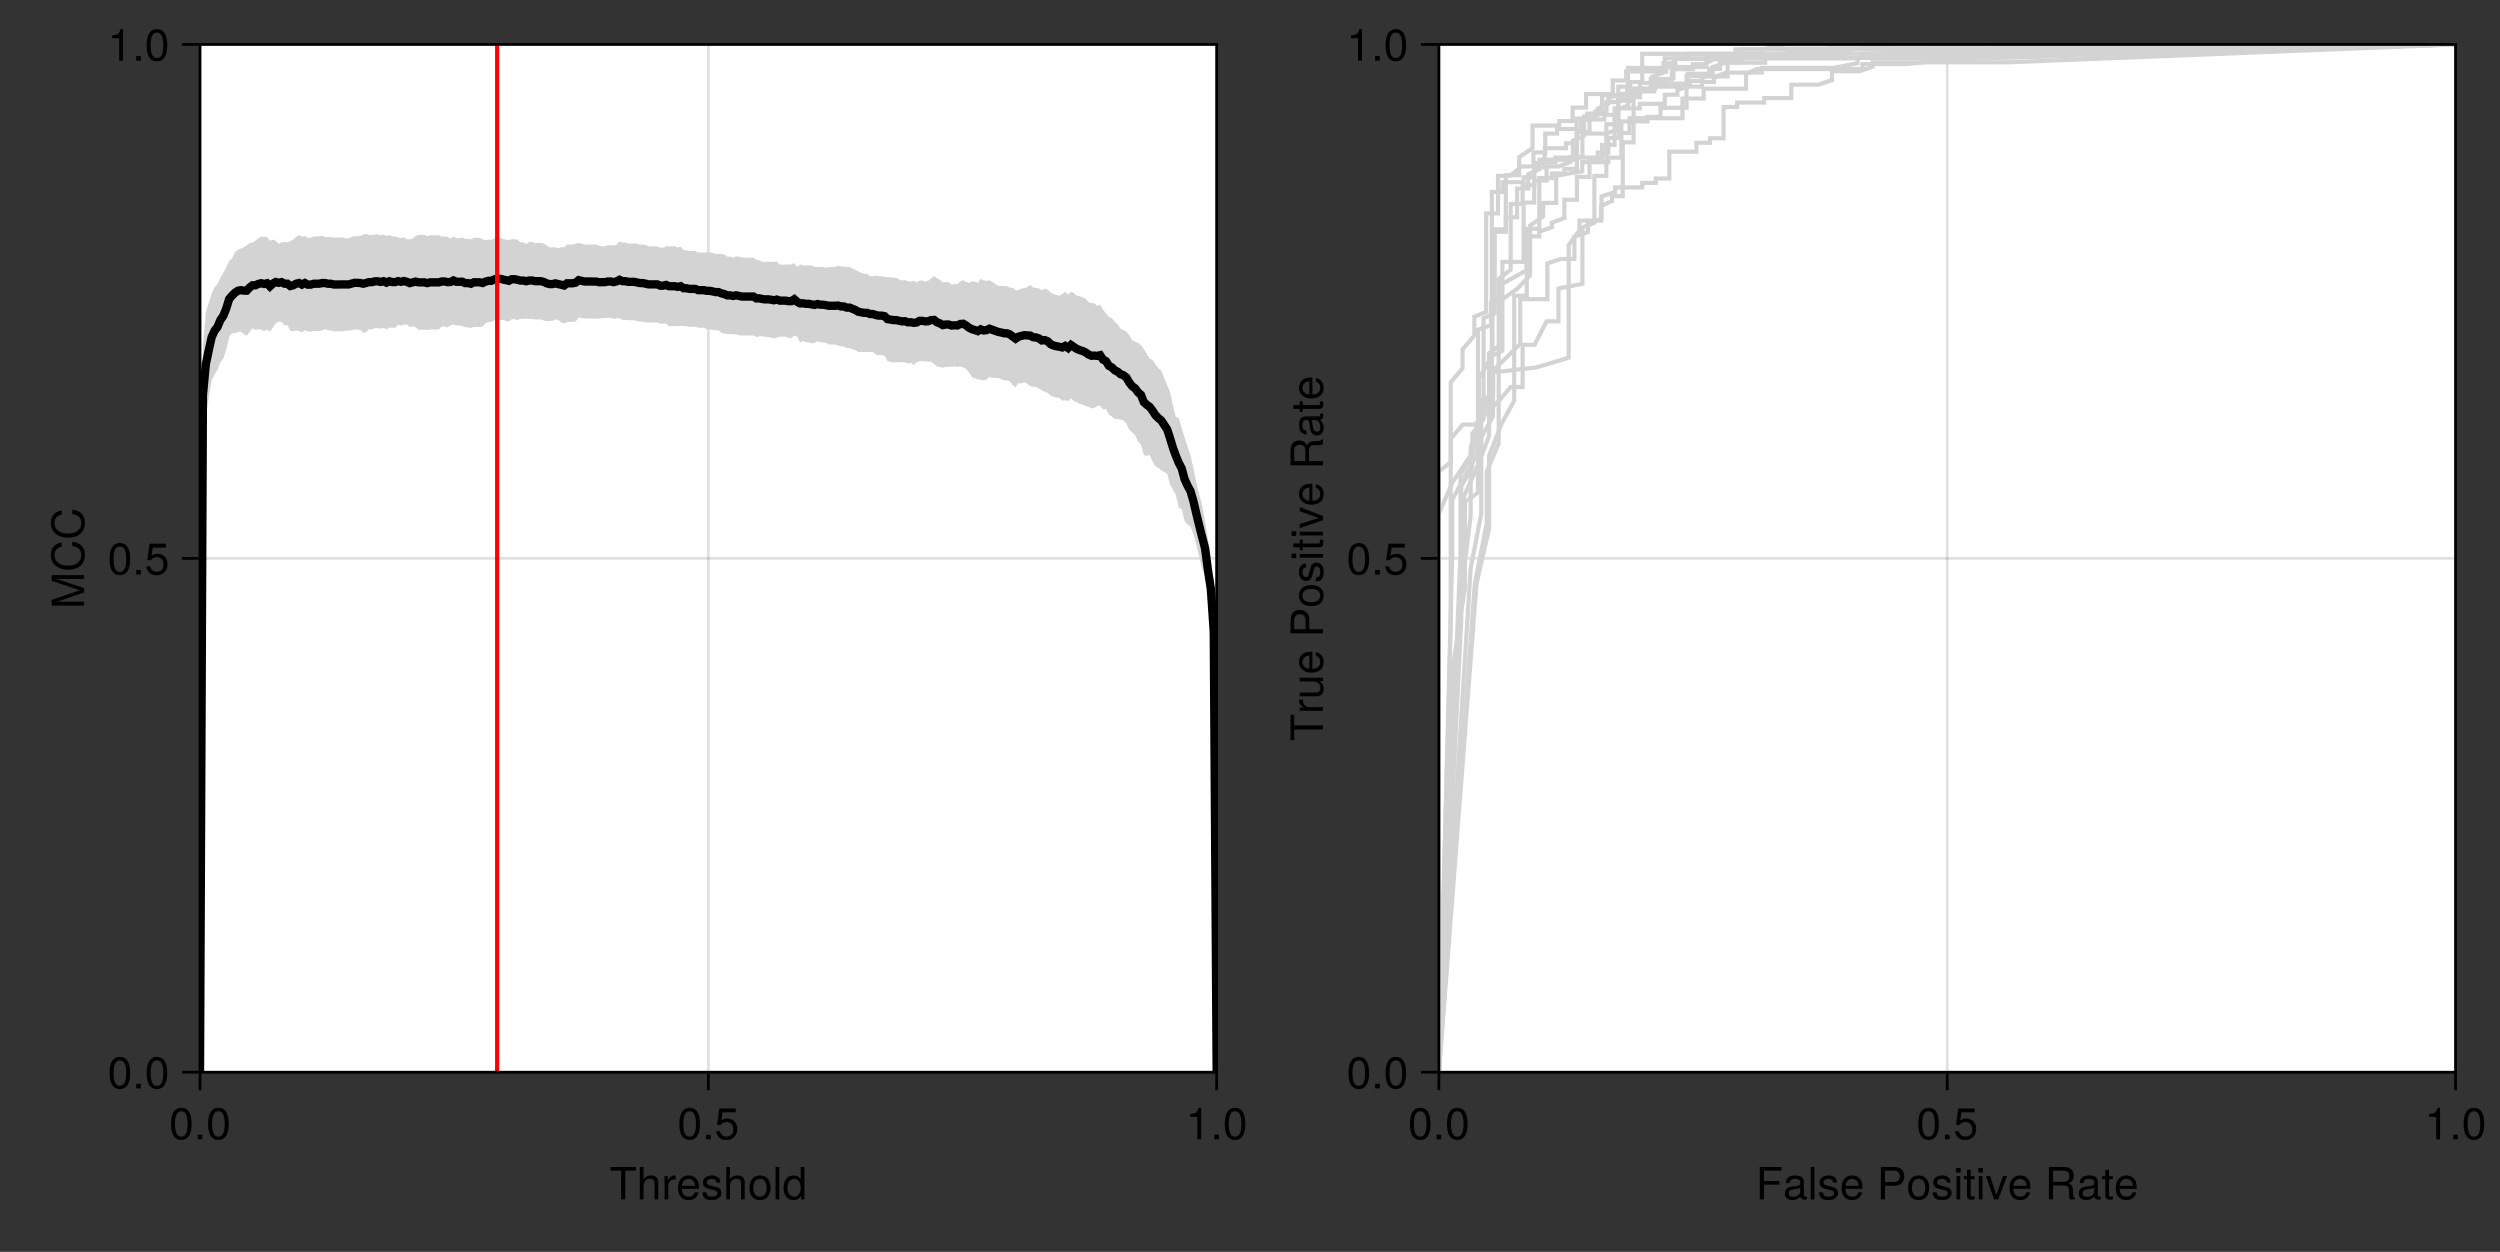 <?xml version="1.0" encoding="UTF-8"?>
<svg xmlns="http://www.w3.org/2000/svg" xmlns:xlink="http://www.w3.org/1999/xlink" width="675pt" height="338pt" viewBox="0 0 675 338" version="1.1">
<rect x="0" y="0" width="675" height="338" fill="#333333" stroke="none"/>
<defs>
<g>
<symbol overflow="visible" id="glyph0-0-lY96VQCL">
<path style="stroke:none;" d="M 0.234 -8.75 C 0.234 -8.75 0.234 0 0.234 0 C 0.234 0 5.641 0 5.641 0 C 5.641 0 5.641 -8.75 5.641 -8.75 C 5.641 -8.75 0.234 -8.75 0.234 -8.75 Z M 0.859 -0.625 C 0.859 -0.625 0.859 -8.125 0.859 -8.125 C 0.859 -8.125 5.016 -8.125 5.016 -8.125 C 5.016 -8.125 5.016 -0.625 5.016 -0.625 C 5.016 -0.625 0.859 -0.625 0.859 -0.625 Z M 0.859 -0.625 "/>
</symbol>
<symbol overflow="visible" id="glyph0-1-lY96VQCL">
<path style="stroke:none;" d="M 7.109 -7.766 C 7.109 -7.766 4.25 -7.766 4.25 -7.766 C 4.25 -7.766 4.25 0 4.25 0 C 4.25 0 3.125 0 3.125 0 C 3.125 0 3.125 -7.766 3.125 -7.766 C 3.125 -7.766 0.25 -7.766 0.25 -7.766 C 0.25 -7.766 0.25 -8.75 0.25 -8.75 C 0.25 -8.75 7.109 -8.75 7.109 -8.75 C 7.109 -8.75 7.109 -7.766 7.109 -7.766 Z M 7.109 -7.766 "/>
</symbol>
<symbol overflow="visible" id="glyph0-2-lY96VQCL">
<path style="stroke:none;" d="M 5.828 0 C 5.828 0 4.844 0 4.844 0 C 4.844 0 4.844 -4.359 4.844 -4.359 C 4.844 -5.188 4.25 -5.594 3.547 -5.594 C 2.516 -5.594 1.844 -4.75 1.844 -3.469 C 1.844 -3.469 1.844 0 1.844 0 C 1.844 0 0.844 0 0.844 0 C 0.844 0 0.844 -8.75 0.844 -8.75 C 0.844 -8.75 1.844 -8.75 1.844 -8.75 C 1.844 -8.75 1.844 -5.422 1.844 -5.422 C 2.422 -6.188 2.969 -6.469 3.859 -6.469 C 5.078 -6.469 5.828 -5.812 5.828 -4.75 C 5.828 -4.75 5.828 0 5.828 0 Z M 5.828 0 "/>
</symbol>
<symbol overflow="visible" id="glyph0-3-lY96VQCL">
<path style="stroke:none;" d="M 6.156 -2.859 C 6.156 -2.859 1.531 -2.859 1.531 -2.859 C 1.547 -1.422 2.328 -0.75 3.375 -0.75 C 4.172 -0.75 4.734 -1.078 5.016 -1.906 C 5.016 -1.906 6.031 -1.906 6.031 -1.906 C 5.766 -0.641 4.781 0.188 3.344 0.188 C 1.578 0.188 0.484 -1.047 0.484 -3.109 C 0.484 -5.172 1.609 -6.469 3.359 -6.469 C 4.531 -6.469 5.5 -5.844 5.906 -4.812 C 6.078 -4.344 6.156 -3.766 6.156 -2.859 Z M 5.094 -3.75 C 5.094 -4.734 4.328 -5.547 3.344 -5.547 C 2.344 -5.547 1.625 -4.781 1.547 -3.672 C 1.547 -3.672 5.078 -3.672 5.078 -3.672 C 5.094 -3.703 5.094 -3.75 5.094 -3.75 Z M 5.094 -3.75 "/>
</symbol>
<symbol overflow="visible" id="glyph0-4-lY96VQCL">
<path style="stroke:none;" d="M 1.812 0 C 1.812 0 0.812 0 0.812 0 C 0.812 0 0.812 -8.75 0.812 -8.75 C 0.812 -8.75 1.812 -8.75 1.812 -8.75 C 1.812 -8.75 1.812 0 1.812 0 Z M 1.812 0 "/>
</symbol>
<symbol overflow="visible" id="glyph0-5-lY96VQCL">
<path style="stroke:none;" d="M 6.156 -2.812 C 6.156 -1.016 4.953 0.188 3.234 0.188 C 1.734 0.188 0.766 -0.484 0.422 -2.188 C 0.422 -2.188 1.469 -2.188 1.469 -2.188 C 1.734 -1.219 2.297 -0.75 3.219 -0.75 C 4.375 -0.75 5.078 -1.453 5.078 -2.672 C 5.078 -3.938 4.359 -4.672 3.219 -4.672 C 2.562 -4.672 2.141 -4.469 1.656 -3.875 C 1.656 -3.875 0.688 -3.875 0.688 -3.875 C 0.688 -3.875 1.312 -8.328 1.312 -8.328 C 1.312 -8.328 5.719 -8.328 5.719 -8.328 C 5.719 -8.328 5.719 -7.281 5.719 -7.281 C 5.719 -7.281 2.172 -7.281 2.172 -7.281 C 2.172 -7.281 1.844 -5.094 1.844 -5.094 C 2.328 -5.453 2.812 -5.609 3.406 -5.609 C 5.047 -5.609 6.156 -4.5 6.156 -2.812 Z M 6.156 -2.812 "/>
</symbol>
<symbol overflow="visible" id="glyph0-6-lY96VQCL">
<path style="stroke:none;" d="M 6.953 -7.766 C 6.953 -7.766 2.203 -7.766 2.203 -7.766 C 2.203 -7.766 2.203 -4.969 2.203 -4.969 C 2.203 -4.969 6.375 -4.969 6.375 -4.969 C 6.375 -4.969 6.375 -3.984 6.375 -3.984 C 6.375 -3.984 2.203 -3.984 2.203 -3.984 C 2.203 -3.984 2.203 0 2.203 0 C 2.203 0 1.078 0 1.078 0 C 1.078 0 1.078 -8.75 1.078 -8.75 C 1.078 -8.75 6.953 -8.75 6.953 -8.75 C 6.953 -8.75 6.953 -7.766 6.953 -7.766 Z M 6.953 -7.766 "/>
</symbol>
<symbol overflow="visible" id="glyph0-7-lY96VQCL">
<path style="stroke:none;" d=""/>
</symbol>
<symbol overflow="visible" id="glyph0-8-lY96VQCL">
<path style="stroke:none;" d="M 6.125 -3.094 C 6.125 -1.031 5.047 0.188 3.281 0.188 C 1.484 0.188 0.438 -1.031 0.438 -3.141 C 0.438 -5.25 1.5 -6.469 3.266 -6.469 C 5.078 -6.469 6.125 -5.266 6.125 -3.094 Z M 5.078 -3.109 C 5.078 -4.672 4.406 -5.547 3.281 -5.547 C 2.156 -5.547 1.469 -4.656 1.469 -3.141 C 1.469 -1.625 2.156 -0.75 3.281 -0.75 C 4.375 -0.75 5.078 -1.625 5.078 -3.109 Z M 5.078 -3.109 "/>
</symbol>
<symbol overflow="visible" id="glyph0-9-lY96VQCL">
<path style="stroke:none;" d="M 5.516 -1.766 C 5.516 -0.547 4.5 0.188 2.922 0.188 C 1.266 0.188 0.453 -0.469 0.406 -1.922 C 0.406 -1.922 1.469 -1.922 1.469 -1.922 C 1.594 -0.953 2.094 -0.75 3 -0.75 C 3.875 -0.75 4.469 -1.094 4.469 -1.688 C 4.469 -2.141 4.188 -2.344 3.484 -2.516 C 3.484 -2.516 2.562 -2.734 2.562 -2.734 C 1.062 -3.094 0.562 -3.562 0.562 -4.547 C 0.562 -5.719 1.516 -6.469 2.969 -6.469 C 4.422 -6.469 5.25 -5.766 5.25 -4.531 C 5.25 -4.531 4.203 -4.531 4.203 -4.531 C 4.172 -5.203 3.75 -5.547 2.938 -5.547 C 2.125 -5.547 1.609 -5.172 1.609 -4.594 C 1.609 -4.156 1.953 -3.891 2.766 -3.703 C 2.766 -3.703 3.734 -3.469 3.734 -3.469 C 4.984 -3.172 5.516 -2.703 5.516 -1.766 Z M 5.516 -1.766 "/>
</symbol>
<symbol overflow="visible" id="glyph0-1-lY96VQCL0">
<path style="stroke:none;" d="M 3.047 0 C 2.719 0.062 2.469 0.078 2.234 0.078 C 1.453 0.078 1.016 -0.281 1.016 -0.906 C 1.016 -0.906 1.016 -5.469 1.016 -5.469 C 1.016 -5.469 0.172 -5.469 0.172 -5.469 C 0.172 -5.469 0.172 -6.281 0.172 -6.281 C 0.172 -6.281 1.016 -6.281 1.016 -6.281 C 1.016 -6.281 1.016 -8.016 1.016 -8.016 C 1.016 -8.016 2.016 -8.016 2.016 -8.016 C 2.016 -8.016 2.016 -6.281 2.016 -6.281 C 2.016 -6.281 3.047 -6.281 3.047 -6.281 C 3.047 -6.281 3.047 -5.469 3.047 -5.469 C 3.047 -5.469 2.016 -5.469 2.016 -5.469 C 2.016 -5.469 2.016 -1.359 2.016 -1.359 C 2.016 -0.906 2.141 -0.797 2.562 -0.797 C 2.766 -0.797 2.922 -0.797 3.047 -0.844 C 3.047 -0.844 3.047 0 3.047 0 Z M 3.047 0 "/>
</symbol>
<symbol overflow="visible" id="glyph0-1-lY96VQCL1">
<path style="stroke:none;" d="M 1.844 0 C 1.844 0 0.844 0 0.844 0 C 0.844 0 0.844 -6.281 0.844 -6.281 C 0.844 -6.281 1.844 -6.281 1.844 -6.281 C 1.844 -6.281 1.844 0 1.844 0 Z M 1.969 -7.234 C 1.969 -7.234 0.719 -7.234 0.719 -7.234 C 0.719 -7.234 0.719 -8.484 0.719 -8.484 C 0.719 -8.484 1.969 -8.484 1.969 -8.484 C 1.969 -8.484 1.969 -7.234 1.969 -7.234 Z M 1.969 -7.234 "/>
</symbol>
<symbol overflow="visible" id="glyph0-1-lY96VQCL2">
<path style="stroke:none;" d="M 8.141 0 C 8.141 0 6.797 0 6.797 0 C 6.641 -0.359 6.531 -0.891 6.547 -1.422 C 6.547 -1.422 6.547 -2.203 6.547 -2.203 C 6.562 -3.281 6.094 -3.766 5.109 -3.766 C 5.109 -3.766 2.234 -3.766 2.234 -3.766 C 2.234 -3.766 2.234 0 2.234 0 C 2.234 0 1.109 0 1.109 0 C 1.109 0 1.109 -8.75 1.109 -8.75 C 1.109 -8.75 5.141 -8.75 5.141 -8.75 C 6.859 -8.75 7.812 -7.922 7.812 -6.406 C 7.812 -5.406 7.422 -4.797 6.438 -4.312 C 7.375 -3.906 7.594 -3.484 7.625 -2.047 C 7.625 -0.875 7.734 -0.562 8.141 -0.281 C 8.141 -0.281 8.141 0 8.141 0 Z M 6.641 -6.25 C 6.641 -7.234 6.188 -7.766 4.938 -7.766 C 4.938 -7.766 2.234 -7.766 2.234 -7.766 C 2.234 -7.766 2.234 -4.75 2.234 -4.75 C 2.234 -4.75 4.938 -4.75 4.938 -4.75 C 6.125 -4.75 6.641 -5.219 6.641 -6.25 Z M 6.641 -6.25 "/>
</symbol>
<symbol overflow="visible" id="glyph0-1-lY96VQCL3">
<path style="stroke:none;" d="M 6.422 -0.031 C 6.094 0.062 5.938 0.078 5.734 0.078 C 5.25 0.078 4.812 -0.266 4.703 -0.75 C 4.156 -0.156 3.375 0.188 2.562 0.188 C 1.297 0.188 0.5 -0.484 0.5 -1.625 C 0.5 -2.406 0.875 -2.969 1.609 -3.266 C 1.984 -3.422 2.203 -3.469 3.625 -3.641 C 4.422 -3.75 4.672 -3.922 4.672 -4.344 C 4.672 -4.344 4.672 -4.609 4.672 -4.609 C 4.672 -5.203 4.156 -5.547 3.266 -5.547 C 2.328 -5.547 1.875 -5.203 1.781 -4.422 C 1.781 -4.422 0.781 -4.422 0.781 -4.422 C 0.844 -5.875 1.781 -6.469 3.297 -6.469 C 4.844 -6.469 5.656 -5.875 5.656 -4.75 C 5.656 -4.75 5.656 -1.25 5.656 -1.25 C 5.656 -0.938 5.859 -0.75 6.203 -0.75 C 6.266 -0.75 6.312 -0.75 6.422 -0.781 C 6.422 -0.781 6.422 -0.031 6.422 -0.031 Z M 4.672 -2.172 C 4.672 -2.172 4.672 -3.109 4.672 -3.109 C 4.328 -2.953 4.109 -2.906 3.062 -2.766 C 1.984 -2.609 1.547 -2.312 1.547 -1.656 C 1.547 -0.969 2 -0.703 2.781 -0.703 C 3.75 -0.703 4.672 -1.266 4.672 -2.172 Z M 4.672 -2.172 "/>
</symbol>
<symbol overflow="visible" id="glyph0-1-lY96VQCL4">
<path style="stroke:none;" d="M 6.078 -4.094 C 6.078 -1.297 5.094 0.188 3.297 0.188 C 1.469 0.188 0.516 -1.297 0.516 -4.156 C 0.516 -7.016 1.469 -8.516 3.297 -8.516 C 5.141 -8.516 6.078 -7.047 6.078 -4.094 Z M 5 -4.188 C 5 -6.469 4.438 -7.578 3.297 -7.578 C 2.156 -7.578 1.594 -6.484 1.594 -4.156 C 1.594 -1.828 2.156 -0.703 3.281 -0.703 C 4.453 -0.703 5 -1.781 5 -4.188 Z M 5 -4.188 "/>
</symbol>
<symbol overflow="visible" id="glyph0-1-lY96VQCL5">
<path style="stroke:none;" d="M 2.297 0 C 2.297 0 1.047 0 1.047 0 C 1.047 0 1.047 -1.25 1.047 -1.25 C 1.047 -1.25 2.297 -1.25 2.297 -1.25 C 2.297 -1.25 2.297 0 2.297 0 Z M 2.297 0 "/>
</symbol>
<symbol overflow="visible" id="glyph1-0-lY96VQCL">
<path style="stroke:none;" d="M 0.234 -8.75 C 0.234 -8.75 0.234 0 0.234 0 C 0.234 0 5.641 0 5.641 0 C 5.641 0 5.641 -8.75 5.641 -8.75 C 5.641 -8.75 0.234 -8.75 0.234 -8.75 Z M 0.859 -0.625 C 0.859 -0.625 0.859 -8.125 0.859 -8.125 C 0.859 -8.125 5.016 -8.125 5.016 -8.125 C 5.016 -8.125 5.016 -0.625 5.016 -0.625 C 5.016 -0.625 0.859 -0.625 0.859 -0.625 Z M 0.859 -0.625 "/>
</symbol>
<symbol overflow="visible" id="glyph1-1-lY96VQCL">
<path style="stroke:none;" d="M 3.859 -5.406 C 2.297 -5.391 1.844 -4.688 1.844 -3.266 C 1.844 -3.266 1.844 0 1.844 0 C 1.844 0 0.844 0 0.844 0 C 0.844 0 0.844 -6.281 0.844 -6.281 C 0.844 -6.281 1.75 -6.281 1.75 -6.281 C 1.75 -6.281 1.75 -5.141 1.75 -5.141 C 2.328 -6.078 2.812 -6.469 3.469 -6.469 C 3.594 -6.469 3.688 -6.453 3.859 -6.438 C 3.859 -6.438 3.859 -5.406 3.859 -5.406 Z M 3.859 -5.406 "/>
</symbol>
<symbol overflow="visible" id="glyph1-2-lY96VQCL">
<path style="stroke:none;" d="M 5.516 -1.766 C 5.516 -0.547 4.5 0.188 2.922 0.188 C 1.266 0.188 0.453 -0.469 0.406 -1.922 C 0.406 -1.922 1.469 -1.922 1.469 -1.922 C 1.594 -0.953 2.094 -0.75 3 -0.75 C 3.875 -0.75 4.469 -1.094 4.469 -1.688 C 4.469 -2.141 4.188 -2.344 3.484 -2.516 C 3.484 -2.516 2.562 -2.734 2.562 -2.734 C 1.062 -3.094 0.562 -3.562 0.562 -4.547 C 0.562 -5.719 1.516 -6.469 2.969 -6.469 C 4.422 -6.469 5.25 -5.766 5.25 -4.531 C 5.25 -4.531 4.203 -4.531 4.203 -4.531 C 4.172 -5.203 3.75 -5.547 2.938 -5.547 C 2.125 -5.547 1.609 -5.172 1.609 -4.594 C 1.609 -4.156 1.953 -3.891 2.766 -3.703 C 2.766 -3.703 3.734 -3.469 3.734 -3.469 C 4.984 -3.172 5.516 -2.703 5.516 -1.766 Z M 5.516 -1.766 "/>
</symbol>
<symbol overflow="visible" id="glyph1-3-lY96VQCL">
<path style="stroke:none;" d="M 6.078 -4.094 C 6.078 -1.297 5.094 0.188 3.297 0.188 C 1.469 0.188 0.516 -1.297 0.516 -4.156 C 0.516 -7.016 1.469 -8.516 3.297 -8.516 C 5.141 -8.516 6.078 -7.047 6.078 -4.094 Z M 5 -4.188 C 5 -6.469 4.438 -7.578 3.297 -7.578 C 2.156 -7.578 1.594 -6.484 1.594 -4.156 C 1.594 -1.828 2.156 -0.703 3.281 -0.703 C 4.453 -0.703 5 -1.781 5 -4.188 Z M 5 -4.188 "/>
</symbol>
<symbol overflow="visible" id="glyph1-4-lY96VQCL">
<path style="stroke:none;" d="M 2.297 0 C 2.297 0 1.047 0 1.047 0 C 1.047 0 1.047 -1.25 1.047 -1.25 C 1.047 -1.25 2.297 -1.25 2.297 -1.25 C 2.297 -1.25 2.297 0 2.297 0 Z M 2.297 0 "/>
</symbol>
<symbol overflow="visible" id="glyph2-0-lY96VQCL">
<path style="stroke:none;" d="M 0.234 -8.75 C 0.234 -8.75 0.234 0 0.234 0 C 0.234 0 5.641 0 5.641 0 C 5.641 0 5.641 -8.75 5.641 -8.75 C 5.641 -8.75 0.234 -8.75 0.234 -8.75 Z M 0.859 -0.625 C 0.859 -0.625 0.859 -8.125 0.859 -8.125 C 0.859 -8.125 5.016 -8.125 5.016 -8.125 C 5.016 -8.125 5.016 -0.625 5.016 -0.625 C 5.016 -0.625 0.859 -0.625 0.859 -0.625 Z M 0.859 -0.625 "/>
</symbol>
<symbol overflow="visible" id="glyph2-1-lY96VQCL">
<path style="stroke:none;" d="M 5.828 0 C 5.828 0 4.844 0 4.844 0 C 4.844 0 4.844 -4.359 4.844 -4.359 C 4.844 -5.188 4.25 -5.594 3.547 -5.594 C 2.516 -5.594 1.844 -4.75 1.844 -3.469 C 1.844 -3.469 1.844 0 1.844 0 C 1.844 0 0.844 0 0.844 0 C 0.844 0 0.844 -8.75 0.844 -8.75 C 0.844 -8.75 1.844 -8.75 1.844 -8.75 C 1.844 -8.75 1.844 -5.422 1.844 -5.422 C 2.422 -6.188 2.969 -6.469 3.859 -6.469 C 5.078 -6.469 5.828 -5.812 5.828 -4.75 C 5.828 -4.75 5.828 0 5.828 0 Z M 5.828 0 "/>
</symbol>
<symbol overflow="visible" id="glyph2-2-lY96VQCL">
<path style="stroke:none;" d="M 6.078 -4.094 C 6.078 -1.297 5.094 0.188 3.297 0.188 C 1.469 0.188 0.516 -1.297 0.516 -4.156 C 0.516 -7.016 1.469 -8.516 3.297 -8.516 C 5.141 -8.516 6.078 -7.047 6.078 -4.094 Z M 5 -4.188 C 5 -6.469 4.438 -7.578 3.297 -7.578 C 2.156 -7.578 1.594 -6.484 1.594 -4.156 C 1.594 -1.828 2.156 -0.703 3.281 -0.703 C 4.453 -0.703 5 -1.781 5 -4.188 Z M 5 -4.188 "/>
</symbol>
<symbol overflow="visible" id="glyph2-3-lY96VQCL">
<path style="stroke:none;" d="M 2.297 0 C 2.297 0 1.047 0 1.047 0 C 1.047 0 1.047 -1.25 1.047 -1.25 C 1.047 -1.25 2.297 -1.25 2.297 -1.25 C 2.297 -1.25 2.297 0 2.297 0 Z M 2.297 0 "/>
</symbol>
<symbol overflow="visible" id="glyph3-0-lY96VQCL">
<path style="stroke:none;" d="M 0.234 -8.75 C 0.234 -8.75 0.234 0 0.234 0 C 0.234 0 5.641 0 5.641 0 C 5.641 0 5.641 -8.75 5.641 -8.75 C 5.641 -8.75 0.234 -8.75 0.234 -8.75 Z M 0.859 -0.625 C 0.859 -0.625 0.859 -8.125 0.859 -8.125 C 0.859 -8.125 5.016 -8.125 5.016 -8.125 C 5.016 -8.125 5.016 -0.625 5.016 -0.625 C 5.016 -0.625 0.859 -0.625 0.859 -0.625 Z M 0.859 -0.625 "/>
</symbol>
<symbol overflow="visible" id="glyph3-1-lY96VQCL">
<path style="stroke:none;" d="M 6.125 -3.094 C 6.125 -1.031 5.047 0.188 3.281 0.188 C 1.484 0.188 0.438 -1.031 0.438 -3.141 C 0.438 -5.25 1.5 -6.469 3.266 -6.469 C 5.078 -6.469 6.125 -5.266 6.125 -3.094 Z M 5.078 -3.109 C 5.078 -4.672 4.406 -5.547 3.281 -5.547 C 2.156 -5.547 1.469 -4.656 1.469 -3.141 C 1.469 -1.625 2.156 -0.75 3.281 -0.75 C 4.375 -0.75 5.078 -1.625 5.078 -3.109 Z M 5.078 -3.109 "/>
</symbol>
<symbol overflow="visible" id="glyph3-2-lY96VQCL">
<path style="stroke:none;" d="M 5.938 0 C 5.938 0 5.047 0 5.047 0 C 5.047 0 5.047 -0.922 5.047 -0.922 C 4.516 -0.141 3.906 0.188 3.047 0.188 C 1.359 0.188 0.312 -1.078 0.312 -3.203 C 0.312 -5.203 1.375 -6.469 3.016 -6.469 C 3.859 -6.469 4.531 -6.125 4.938 -5.5 C 4.938 -5.5 4.938 -8.75 4.938 -8.75 C 4.938 -8.75 5.938 -8.75 5.938 -8.75 C 5.938 -8.75 5.938 0 5.938 0 Z M 4.938 -3.125 C 4.938 -4.578 4.266 -5.531 3.188 -5.531 C 2.094 -5.531 1.359 -4.609 1.359 -3.141 C 1.359 -1.688 2.094 -0.75 3.188 -0.75 C 4.25 -0.75 4.938 -1.672 4.938 -3.125 Z M 4.938 -3.125 "/>
</symbol>
<symbol overflow="visible" id="glyph3-3-lY96VQCL">
<path style="stroke:none;" d="M 4.156 0 C 4.156 0 3.109 0 3.109 0 C 3.109 0 3.109 -6.062 3.109 -6.062 C 3.109 -6.062 1.219 -6.062 1.219 -6.062 C 1.219 -6.062 1.219 -6.812 1.219 -6.812 C 2.859 -7.016 3.094 -7.203 3.469 -8.516 C 3.469 -8.516 4.156 -8.516 4.156 -8.516 C 4.156 -8.516 4.156 0 4.156 0 Z M 4.156 0 "/>
</symbol>
<symbol overflow="visible" id="glyph3-4-lY96VQCL">
<path style="stroke:none;" d="M 2.297 0 C 2.297 0 1.047 0 1.047 0 C 1.047 0 1.047 -1.25 1.047 -1.25 C 1.047 -1.25 2.297 -1.25 2.297 -1.25 C 2.297 -1.25 2.297 0 2.297 0 Z M 2.297 0 "/>
</symbol>
<symbol overflow="visible" id="glyph3-5-lY96VQCL">
<path style="stroke:none;" d="M 6.078 -4.094 C 6.078 -1.297 5.094 0.188 3.297 0.188 C 1.469 0.188 0.516 -1.297 0.516 -4.156 C 0.516 -7.016 1.469 -8.516 3.297 -8.516 C 5.141 -8.516 6.078 -7.047 6.078 -4.094 Z M 5 -4.188 C 5 -6.469 4.438 -7.578 3.297 -7.578 C 2.156 -7.578 1.594 -6.484 1.594 -4.156 C 1.594 -1.828 2.156 -0.703 3.281 -0.703 C 4.453 -0.703 5 -1.781 5 -4.188 Z M 5 -4.188 "/>
</symbol>
<symbol overflow="visible" id="glyph3-6-lY96VQCL">
<path style="stroke:none;" d="M 6.156 -2.812 C 6.156 -1.016 4.953 0.188 3.234 0.188 C 1.734 0.188 0.766 -0.484 0.422 -2.188 C 0.422 -2.188 1.469 -2.188 1.469 -2.188 C 1.734 -1.219 2.297 -0.75 3.219 -0.75 C 4.375 -0.75 5.078 -1.453 5.078 -2.672 C 5.078 -3.938 4.359 -4.672 3.219 -4.672 C 2.562 -4.672 2.141 -4.469 1.656 -3.875 C 1.656 -3.875 0.688 -3.875 0.688 -3.875 C 0.688 -3.875 1.312 -8.328 1.312 -8.328 C 1.312 -8.328 5.719 -8.328 5.719 -8.328 C 5.719 -8.328 5.719 -7.281 5.719 -7.281 C 5.719 -7.281 2.172 -7.281 2.172 -7.281 C 2.172 -7.281 1.844 -5.094 1.844 -5.094 C 2.328 -5.453 2.812 -5.609 3.406 -5.609 C 5.047 -5.609 6.156 -4.5 6.156 -2.812 Z M 6.156 -2.812 "/>
</symbol>
<symbol overflow="visible" id="glyph4-0-lY96VQCL">
<path style="stroke:none;" d="M 0.234 -8.75 C 0.234 -8.75 0.234 0 0.234 0 C 0.234 0 5.641 0 5.641 0 C 5.641 0 5.641 -8.75 5.641 -8.75 C 5.641 -8.75 0.234 -8.75 0.234 -8.75 Z M 0.859 -0.625 C 0.859 -0.625 0.859 -8.125 0.859 -8.125 C 0.859 -8.125 5.016 -8.125 5.016 -8.125 C 5.016 -8.125 5.016 -0.625 5.016 -0.625 C 5.016 -0.625 0.859 -0.625 0.859 -0.625 Z M 0.859 -0.625 "/>
</symbol>
<symbol overflow="visible" id="glyph4-1-lY96VQCL">
<path style="stroke:none;" d="M 6.078 -4.094 C 6.078 -1.297 5.094 0.188 3.297 0.188 C 1.469 0.188 0.516 -1.297 0.516 -4.156 C 0.516 -7.016 1.469 -8.516 3.297 -8.516 C 5.141 -8.516 6.078 -7.047 6.078 -4.094 Z M 5 -4.188 C 5 -6.469 4.438 -7.578 3.297 -7.578 C 2.156 -7.578 1.594 -6.484 1.594 -4.156 C 1.594 -1.828 2.156 -0.703 3.281 -0.703 C 4.453 -0.703 5 -1.781 5 -4.188 Z M 5 -4.188 "/>
</symbol>
<symbol overflow="visible" id="glyph4-2-lY96VQCL">
<path style="stroke:none;" d="M 2.297 0 C 2.297 0 1.047 0 1.047 0 C 1.047 0 1.047 -1.25 1.047 -1.25 C 1.047 -1.25 2.297 -1.25 2.297 -1.25 C 2.297 -1.25 2.297 0 2.297 0 Z M 2.297 0 "/>
</symbol>
<symbol overflow="visible" id="glyph4-3-lY96VQCL">
<path style="stroke:none;" d="M 6.156 -2.812 C 6.156 -1.016 4.953 0.188 3.234 0.188 C 1.734 0.188 0.766 -0.484 0.422 -2.188 C 0.422 -2.188 1.469 -2.188 1.469 -2.188 C 1.734 -1.219 2.297 -0.75 3.219 -0.75 C 4.375 -0.75 5.078 -1.453 5.078 -2.672 C 5.078 -3.938 4.359 -4.672 3.219 -4.672 C 2.562 -4.672 2.141 -4.469 1.656 -3.875 C 1.656 -3.875 0.688 -3.875 0.688 -3.875 C 0.688 -3.875 1.312 -8.328 1.312 -8.328 C 1.312 -8.328 5.719 -8.328 5.719 -8.328 C 5.719 -8.328 5.719 -7.281 5.719 -7.281 C 5.719 -7.281 2.172 -7.281 2.172 -7.281 C 2.172 -7.281 1.844 -5.094 1.844 -5.094 C 2.328 -5.453 2.812 -5.609 3.406 -5.609 C 5.047 -5.609 6.156 -4.5 6.156 -2.812 Z M 6.156 -2.812 "/>
</symbol>
<symbol overflow="visible" id="glyph5-0-lY96VQCL">
<path style="stroke:none;" d="M -8.75 -0.234 C -8.75 -0.234 0 -0.234 0 -0.234 C 0 -0.234 0 -5.641 0 -5.641 C 0 -5.641 -8.75 -5.641 -8.75 -5.641 C -8.75 -5.641 -8.75 -0.234 -8.75 -0.234 Z M -0.625 -0.859 C -0.625 -0.859 -8.125 -0.859 -8.125 -0.859 C -8.125 -0.859 -8.125 -5.016 -8.125 -5.016 C -8.125 -5.016 -0.625 -5.016 -0.625 -5.016 C -0.625 -5.016 -0.625 -0.859 -0.625 -0.859 Z M -0.625 -0.859 "/>
</symbol>
<symbol overflow="visible" id="glyph5-1-lY96VQCL">
<path style="stroke:none;" d="M 0 -9.125 C 0 -9.125 0 -8.078 0 -8.078 C 0 -8.078 -7.328 -8.078 -7.328 -8.078 C -7.328 -8.078 0 -5.609 0 -5.609 C 0 -5.609 0 -4.438 0 -4.438 C 0 -4.438 -7.328 -1.953 -7.328 -1.953 C -7.328 -1.953 0 -1.953 0 -1.953 C 0 -1.953 0 -0.906 0 -0.906 C 0 -0.906 -8.75 -0.906 -8.75 -0.906 C -8.75 -0.906 -8.75 -2.453 -8.75 -2.453 C -8.75 -2.453 -1.125 -5.047 -1.125 -5.047 C -1.125 -5.047 -8.75 -7.578 -8.75 -7.578 C -8.75 -7.578 -8.75 -9.125 -8.75 -9.125 C -8.75 -9.125 0 -9.125 0 -9.125 Z M 0 -9.125 "/>
</symbol>
<symbol overflow="visible" id="glyph6-0-lY96VQCL">
<path style="stroke:none;" d="M -8.75 -0.234 C -8.75 -0.234 0 -0.234 0 -0.234 C 0 -0.234 0 -5.641 0 -5.641 C 0 -5.641 -8.75 -5.641 -8.75 -5.641 C -8.75 -5.641 -8.75 -0.234 -8.75 -0.234 Z M -0.625 -0.859 C -0.625 -0.859 -8.125 -0.859 -8.125 -0.859 C -8.125 -0.859 -8.125 -5.016 -8.125 -5.016 C -8.125 -5.016 -0.625 -5.016 -0.625 -5.016 C -0.625 -5.016 -0.625 -0.859 -0.625 -0.859 Z M -0.625 -0.859 "/>
</symbol>
<symbol overflow="visible" id="glyph6-1-lY96VQCL">
<path style="stroke:none;" d="M -3.188 -8.125 C -0.906 -7.859 0.219 -6.656 0.219 -4.531 C 0.219 -1.953 -1.719 -0.578 -4.266 -0.578 C -6.828 -0.578 -8.969 -1.922 -8.969 -4.578 C -8.969 -6.484 -7.953 -7.594 -6.031 -7.938 C -6.031 -7.938 -6.031 -6.797 -6.031 -6.797 C -7.375 -6.531 -7.984 -5.812 -7.984 -4.438 C -7.984 -2.75 -6.531 -1.688 -4.281 -1.688 C -2.094 -1.688 -0.766 -2.797 -0.766 -4.531 C -0.766 -6.016 -1.531 -6.703 -3.188 -6.969 C -3.188 -6.969 -3.188 -8.125 -3.188 -8.125 Z M -3.188 -8.125 "/>
</symbol>
<symbol overflow="visible" id="glyph7-0-lY96VQCL">
<path style="stroke:none;" d="M -8.75 -0.234 C -8.75 -0.234 0 -0.234 0 -0.234 C 0 -0.234 0 -5.641 0 -5.641 C 0 -5.641 -8.75 -5.641 -8.75 -5.641 C -8.75 -5.641 -8.75 -0.234 -8.75 -0.234 Z M -0.625 -0.859 C -0.625 -0.859 -8.125 -0.859 -8.125 -0.859 C -8.125 -0.859 -8.125 -5.016 -8.125 -5.016 C -8.125 -5.016 -0.625 -5.016 -0.625 -5.016 C -0.625 -5.016 -0.625 -0.859 -0.625 -0.859 Z M -0.625 -0.859 "/>
</symbol>
<symbol overflow="visible" id="glyph7-1-lY96VQCL">
<path style="stroke:none;" d="M -3.188 -8.125 C -0.906 -7.859 0.219 -6.656 0.219 -4.531 C 0.219 -1.953 -1.719 -0.578 -4.266 -0.578 C -6.828 -0.578 -8.969 -1.922 -8.969 -4.578 C -8.969 -6.484 -7.953 -7.594 -6.031 -7.938 C -6.031 -7.938 -6.031 -6.797 -6.031 -6.797 C -7.375 -6.531 -7.984 -5.812 -7.984 -4.438 C -7.984 -2.75 -6.531 -1.688 -4.281 -1.688 C -2.094 -1.688 -0.766 -2.797 -0.766 -4.531 C -0.766 -6.016 -1.531 -6.703 -3.188 -6.969 C -3.188 -6.969 -3.188 -8.125 -3.188 -8.125 Z M -3.188 -8.125 "/>
</symbol>
<symbol overflow="visible" id="glyph8-0-lY96VQCL">
<path style="stroke:none;" d="M 0.234 -8.75 C 0.234 -8.75 0.234 0 0.234 0 C 0.234 0 5.641 0 5.641 0 C 5.641 0 5.641 -8.75 5.641 -8.75 C 5.641 -8.75 0.234 -8.75 0.234 -8.75 Z M 0.859 -0.625 C 0.859 -0.625 0.859 -8.125 0.859 -8.125 C 0.859 -8.125 5.016 -8.125 5.016 -8.125 C 5.016 -8.125 5.016 -0.625 5.016 -0.625 C 5.016 -0.625 0.859 -0.625 0.859 -0.625 Z M 0.859 -0.625 "/>
</symbol>
<symbol overflow="visible" id="glyph8-1-lY96VQCL">
<path style="stroke:none;" d="M 2.297 0 C 2.297 0 1.047 0 1.047 0 C 1.047 0 1.047 -1.25 1.047 -1.25 C 1.047 -1.25 2.297 -1.25 2.297 -1.25 C 2.297 -1.25 2.297 0 2.297 0 Z M 2.297 0 "/>
</symbol>
<symbol overflow="visible" id="glyph9-0-lY96VQCL">
<path style="stroke:none;" d="M 0.234 -8.75 C 0.234 -8.75 0.234 0 0.234 0 C 0.234 0 5.641 0 5.641 0 C 5.641 0 5.641 -8.75 5.641 -8.75 C 5.641 -8.75 0.234 -8.75 0.234 -8.75 Z M 0.859 -0.625 C 0.859 -0.625 0.859 -8.125 0.859 -8.125 C 0.859 -8.125 5.016 -8.125 5.016 -8.125 C 5.016 -8.125 5.016 -0.625 5.016 -0.625 C 5.016 -0.625 0.859 -0.625 0.859 -0.625 Z M 0.859 -0.625 "/>
</symbol>
<symbol overflow="visible" id="glyph9-1-lY96VQCL">
<path style="stroke:none;" d="M 4.156 0 C 4.156 0 3.109 0 3.109 0 C 3.109 0 3.109 -6.062 3.109 -6.062 C 3.109 -6.062 1.219 -6.062 1.219 -6.062 C 1.219 -6.062 1.219 -6.812 1.219 -6.812 C 2.859 -7.016 3.094 -7.203 3.469 -8.516 C 3.469 -8.516 4.156 -8.516 4.156 -8.516 C 4.156 -8.516 4.156 0 4.156 0 Z M 4.156 0 "/>
</symbol>
<symbol overflow="visible" id="glyph9-2-lY96VQCL">
<path style="stroke:none;" d="M 6.078 -4.094 C 6.078 -1.297 5.094 0.188 3.297 0.188 C 1.469 0.188 0.516 -1.297 0.516 -4.156 C 0.516 -7.016 1.469 -8.516 3.297 -8.516 C 5.141 -8.516 6.078 -7.047 6.078 -4.094 Z M 5 -4.188 C 5 -6.469 4.438 -7.578 3.297 -7.578 C 2.156 -7.578 1.594 -6.484 1.594 -4.156 C 1.594 -1.828 2.156 -0.703 3.281 -0.703 C 4.453 -0.703 5 -1.781 5 -4.188 Z M 5 -4.188 "/>
</symbol>
<symbol overflow="visible" id="glyph10-0-lY96VQCL">
<path style="stroke:none;" d="M 0.234 -8.75 C 0.234 -8.75 0.234 0 0.234 0 C 0.234 0 5.641 0 5.641 0 C 5.641 0 5.641 -8.75 5.641 -8.75 C 5.641 -8.75 0.234 -8.75 0.234 -8.75 Z M 0.859 -0.625 C 0.859 -0.625 0.859 -8.125 0.859 -8.125 C 0.859 -8.125 5.016 -8.125 5.016 -8.125 C 5.016 -8.125 5.016 -0.625 5.016 -0.625 C 5.016 -0.625 0.859 -0.625 0.859 -0.625 Z M 0.859 -0.625 "/>
</symbol>
<symbol overflow="visible" id="glyph10-1-lY96VQCL">
<path style="stroke:none;" d="M 2.297 0 C 2.297 0 1.047 0 1.047 0 C 1.047 0 1.047 -1.25 1.047 -1.25 C 1.047 -1.25 2.297 -1.25 2.297 -1.25 C 2.297 -1.25 2.297 0 2.297 0 Z M 2.297 0 "/>
</symbol>
<symbol overflow="visible" id="glyph11-0-lY96VQCL">
<path style="stroke:none;" d="M 0.234 -8.75 C 0.234 -8.75 0.234 0 0.234 0 C 0.234 0 5.641 0 5.641 0 C 5.641 0 5.641 -8.75 5.641 -8.75 C 5.641 -8.75 0.234 -8.75 0.234 -8.75 Z M 0.859 -0.625 C 0.859 -0.625 0.859 -8.125 0.859 -8.125 C 0.859 -8.125 5.016 -8.125 5.016 -8.125 C 5.016 -8.125 5.016 -0.625 5.016 -0.625 C 5.016 -0.625 0.859 -0.625 0.859 -0.625 Z M 0.859 -0.625 "/>
</symbol>
<symbol overflow="visible" id="glyph11-1-lY96VQCL">
<path style="stroke:none;" d="M 6.422 -0.031 C 6.094 0.062 5.938 0.078 5.734 0.078 C 5.25 0.078 4.812 -0.266 4.703 -0.75 C 4.156 -0.156 3.375 0.188 2.562 0.188 C 1.297 0.188 0.5 -0.484 0.5 -1.625 C 0.5 -2.406 0.875 -2.969 1.609 -3.266 C 1.984 -3.422 2.203 -3.469 3.625 -3.641 C 4.422 -3.75 4.672 -3.922 4.672 -4.344 C 4.672 -4.344 4.672 -4.609 4.672 -4.609 C 4.672 -5.203 4.156 -5.547 3.266 -5.547 C 2.328 -5.547 1.875 -5.203 1.781 -4.422 C 1.781 -4.422 0.781 -4.422 0.781 -4.422 C 0.844 -5.875 1.781 -6.469 3.297 -6.469 C 4.844 -6.469 5.656 -5.875 5.656 -4.75 C 5.656 -4.75 5.656 -1.25 5.656 -1.25 C 5.656 -0.938 5.859 -0.75 6.203 -0.75 C 6.266 -0.75 6.312 -0.75 6.422 -0.781 C 6.422 -0.781 6.422 -0.031 6.422 -0.031 Z M 4.672 -2.172 C 4.672 -2.172 4.672 -3.109 4.672 -3.109 C 4.328 -2.953 4.109 -2.906 3.062 -2.766 C 1.984 -2.609 1.547 -2.312 1.547 -1.656 C 1.547 -0.969 2 -0.703 2.781 -0.703 C 3.75 -0.703 4.672 -1.266 4.672 -2.172 Z M 4.672 -2.172 "/>
</symbol>
<symbol overflow="visible" id="glyph11-2-lY96VQCL">
<path style="stroke:none;" d="M 1.844 0 C 1.844 0 0.844 0 0.844 0 C 0.844 0 0.844 -6.281 0.844 -6.281 C 0.844 -6.281 1.844 -6.281 1.844 -6.281 C 1.844 -6.281 1.844 0 1.844 0 Z M 1.969 -7.234 C 1.969 -7.234 0.719 -7.234 0.719 -7.234 C 0.719 -7.234 0.719 -8.484 0.719 -8.484 C 0.719 -8.484 1.969 -8.484 1.969 -8.484 C 1.969 -8.484 1.969 -7.234 1.969 -7.234 Z M 1.969 -7.234 "/>
</symbol>
<symbol overflow="visible" id="glyph11-3-lY96VQCL">
<path style="stroke:none;" d="M 5.828 -6.281 C 5.828 -6.281 3.422 0 3.422 0 C 3.422 0 2.328 0 2.328 0 C 2.328 0 0.125 -6.281 0.125 -6.281 C 0.125 -6.281 1.25 -6.281 1.25 -6.281 C 1.25 -6.281 2.922 -1.188 2.922 -1.188 C 2.922 -1.188 4.703 -6.281 4.703 -6.281 C 4.703 -6.281 5.828 -6.281 5.828 -6.281 Z M 5.828 -6.281 "/>
</symbol>
<symbol overflow="visible" id="glyph11-4-lY96VQCL">
<path style="stroke:none;" d="M 6.078 -4.094 C 6.078 -1.297 5.094 0.188 3.297 0.188 C 1.469 0.188 0.516 -1.297 0.516 -4.156 C 0.516 -7.016 1.469 -8.516 3.297 -8.516 C 5.141 -8.516 6.078 -7.047 6.078 -4.094 Z M 5 -4.188 C 5 -6.469 4.438 -7.578 3.297 -7.578 C 2.156 -7.578 1.594 -6.484 1.594 -4.156 C 1.594 -1.828 2.156 -0.703 3.281 -0.703 C 4.453 -0.703 5 -1.781 5 -4.188 Z M 5 -4.188 "/>
</symbol>
<symbol overflow="visible" id="glyph11-5-lY96VQCL">
<path style="stroke:none;" d="M 6.156 -2.812 C 6.156 -1.016 4.953 0.188 3.234 0.188 C 1.734 0.188 0.766 -0.484 0.422 -2.188 C 0.422 -2.188 1.469 -2.188 1.469 -2.188 C 1.734 -1.219 2.297 -0.75 3.219 -0.75 C 4.375 -0.75 5.078 -1.453 5.078 -2.672 C 5.078 -3.938 4.359 -4.672 3.219 -4.672 C 2.562 -4.672 2.141 -4.469 1.656 -3.875 C 1.656 -3.875 0.688 -3.875 0.688 -3.875 C 0.688 -3.875 1.312 -8.328 1.312 -8.328 C 1.312 -8.328 5.719 -8.328 5.719 -8.328 C 5.719 -8.328 5.719 -7.281 5.719 -7.281 C 5.719 -7.281 2.172 -7.281 2.172 -7.281 C 2.172 -7.281 1.844 -5.094 1.844 -5.094 C 2.328 -5.453 2.812 -5.609 3.406 -5.609 C 5.047 -5.609 6.156 -4.5 6.156 -2.812 Z M 6.156 -2.812 "/>
</symbol>
<symbol overflow="visible" id="glyph12-0-lY96VQCL">
<path style="stroke:none;" d="M 0.234 -8.75 C 0.234 -8.75 0.234 0 0.234 0 C 0.234 0 5.641 0 5.641 0 C 5.641 0 5.641 -8.75 5.641 -8.75 C 5.641 -8.75 0.234 -8.75 0.234 -8.75 Z M 0.859 -0.625 C 0.859 -0.625 0.859 -8.125 0.859 -8.125 C 0.859 -8.125 5.016 -8.125 5.016 -8.125 C 5.016 -8.125 5.016 -0.625 5.016 -0.625 C 5.016 -0.625 0.859 -0.625 0.859 -0.625 Z M 0.859 -0.625 "/>
</symbol>
<symbol overflow="visible" id="glyph12-1-lY96VQCL">
<path style="stroke:none;" d="M 1.812 0 C 1.812 0 0.812 0 0.812 0 C 0.812 0 0.812 -8.75 0.812 -8.75 C 0.812 -8.75 1.812 -8.75 1.812 -8.75 C 1.812 -8.75 1.812 0 1.812 0 Z M 1.812 0 "/>
</symbol>
<symbol overflow="visible" id="glyph12-2-lY96VQCL">
<path style="stroke:none;" d="M 5.516 -1.766 C 5.516 -0.547 4.5 0.188 2.922 0.188 C 1.266 0.188 0.453 -0.469 0.406 -1.922 C 0.406 -1.922 1.469 -1.922 1.469 -1.922 C 1.594 -0.953 2.094 -0.75 3 -0.75 C 3.875 -0.75 4.469 -1.094 4.469 -1.688 C 4.469 -2.141 4.188 -2.344 3.484 -2.516 C 3.484 -2.516 2.562 -2.734 2.562 -2.734 C 1.062 -3.094 0.562 -3.562 0.562 -4.547 C 0.562 -5.719 1.516 -6.469 2.969 -6.469 C 4.422 -6.469 5.25 -5.766 5.25 -4.531 C 5.25 -4.531 4.203 -4.531 4.203 -4.531 C 4.172 -5.203 3.75 -5.547 2.938 -5.547 C 2.125 -5.547 1.609 -5.172 1.609 -4.594 C 1.609 -4.156 1.953 -3.891 2.766 -3.703 C 2.766 -3.703 3.734 -3.469 3.734 -3.469 C 4.984 -3.172 5.516 -2.703 5.516 -1.766 Z M 5.516 -1.766 "/>
</symbol>
<symbol overflow="visible" id="glyph12-3-lY96VQCL">
<path style="stroke:none;" d="M 6.156 -2.859 C 6.156 -2.859 1.531 -2.859 1.531 -2.859 C 1.547 -1.422 2.328 -0.75 3.375 -0.75 C 4.172 -0.75 4.734 -1.078 5.016 -1.906 C 5.016 -1.906 6.031 -1.906 6.031 -1.906 C 5.766 -0.641 4.781 0.188 3.344 0.188 C 1.578 0.188 0.484 -1.047 0.484 -3.109 C 0.484 -5.172 1.609 -6.469 3.359 -6.469 C 4.531 -6.469 5.5 -5.844 5.906 -4.812 C 6.078 -4.344 6.156 -3.766 6.156 -2.859 Z M 5.094 -3.75 C 5.094 -4.734 4.328 -5.547 3.344 -5.547 C 2.344 -5.547 1.625 -4.781 1.547 -3.672 C 1.547 -3.672 5.078 -3.672 5.078 -3.672 C 5.094 -3.703 5.094 -3.75 5.094 -3.75 Z M 5.094 -3.75 "/>
</symbol>
<symbol overflow="visible" id="glyph12-4-lY96VQCL">
<path style="stroke:none;" d="M 7.406 -6.188 C 7.406 -4.734 6.391 -3.703 4.953 -3.703 C 4.953 -3.703 2.203 -3.703 2.203 -3.703 C 2.203 -3.703 2.203 0 2.203 0 C 2.203 0 1.094 0 1.094 0 C 1.094 0 1.094 -8.75 1.094 -8.75 C 1.094 -8.75 4.703 -8.75 4.703 -8.75 C 6.438 -8.75 7.406 -7.828 7.406 -6.188 Z M 6.234 -6.234 C 6.234 -7.188 5.609 -7.766 4.531 -7.766 C 4.531 -7.766 2.203 -7.766 2.203 -7.766 C 2.203 -7.766 2.203 -4.688 2.203 -4.688 C 2.203 -4.688 4.531 -4.688 4.531 -4.688 C 5.609 -4.688 6.234 -5.266 6.234 -6.234 Z M 6.234 -6.234 "/>
</symbol>
<symbol overflow="visible" id="glyph12-5-lY96VQCL">
<path style="stroke:none;" d="M 2.297 0 C 2.297 0 1.047 0 1.047 0 C 1.047 0 1.047 -1.25 1.047 -1.25 C 1.047 -1.25 2.297 -1.25 2.297 -1.25 C 2.297 -1.25 2.297 0 2.297 0 Z M 2.297 0 "/>
</symbol>
<symbol overflow="visible" id="glyph12-6-lY96VQCL">
<path style="stroke:none;" d="M 4.156 0 C 4.156 0 3.109 0 3.109 0 C 3.109 0 3.109 -6.062 3.109 -6.062 C 3.109 -6.062 1.219 -6.062 1.219 -6.062 C 1.219 -6.062 1.219 -6.812 1.219 -6.812 C 2.859 -7.016 3.094 -7.203 3.469 -8.516 C 3.469 -8.516 4.156 -8.516 4.156 -8.516 C 4.156 -8.516 4.156 0 4.156 0 Z M 4.156 0 "/>
</symbol>
<symbol overflow="visible" id="glyph13-0-lY96VQCL">
<path style="stroke:none;" d="M -8.75 -0.234 C -8.75 -0.234 0 -0.234 0 -0.234 C 0 -0.234 0 -5.641 0 -5.641 C 0 -5.641 -8.75 -5.641 -8.75 -5.641 C -8.75 -5.641 -8.75 -0.234 -8.75 -0.234 Z M -0.625 -0.859 C -0.625 -0.859 -8.125 -0.859 -8.125 -0.859 C -8.125 -0.859 -8.125 -5.016 -8.125 -5.016 C -8.125 -5.016 -0.625 -5.016 -0.625 -5.016 C -0.625 -5.016 -0.625 -0.859 -0.625 -0.859 Z M -0.625 -0.859 "/>
</symbol>
<symbol overflow="visible" id="glyph13-1-lY96VQCL">
<path style="stroke:none;" d="M -7.766 -7.109 C -7.766 -7.109 -7.766 -4.25 -7.766 -4.25 C -7.766 -4.25 0 -4.25 0 -4.25 C 0 -4.25 0 -3.125 0 -3.125 C 0 -3.125 -7.766 -3.125 -7.766 -3.125 C -7.766 -3.125 -7.766 -0.25 -7.766 -0.25 C -7.766 -0.25 -8.75 -0.25 -8.75 -0.25 C -8.75 -0.25 -8.75 -7.109 -8.75 -7.109 C -8.75 -7.109 -7.766 -7.109 -7.766 -7.109 Z M -7.766 -7.109 "/>
</symbol>
<symbol overflow="visible" id="glyph13-2-lY96VQCL">
<path style="stroke:none;" d="M -5.406 -3.859 C -5.391 -2.297 -4.688 -1.844 -3.266 -1.844 C -3.266 -1.844 0 -1.844 0 -1.844 C 0 -1.844 0 -0.844 0 -0.844 C 0 -0.844 -6.281 -0.844 -6.281 -0.844 C -6.281 -0.844 -6.281 -1.75 -6.281 -1.75 C -6.281 -1.75 -5.141 -1.75 -5.141 -1.75 C -6.078 -2.328 -6.469 -2.812 -6.469 -3.469 C -6.469 -3.594 -6.453 -3.688 -6.438 -3.859 C -6.438 -3.859 -5.406 -3.859 -5.406 -3.859 Z M -5.406 -3.859 "/>
</symbol>
<symbol overflow="visible" id="glyph13-3-lY96VQCL">
<path style="stroke:none;" d=""/>
</symbol>
<symbol overflow="visible" id="glyph13-4-lY96VQCL">
<path style="stroke:none;" d="M -6.281 -5.828 C -6.281 -5.828 0 -3.422 0 -3.422 C 0 -3.422 0 -2.328 0 -2.328 C 0 -2.328 -6.281 -0.125 -6.281 -0.125 C -6.281 -0.125 -6.281 -1.25 -6.281 -1.25 C -6.281 -1.25 -1.188 -2.922 -1.188 -2.922 C -1.188 -2.922 -6.281 -4.703 -6.281 -4.703 C -6.281 -4.703 -6.281 -5.828 -6.281 -5.828 Z M -6.281 -5.828 "/>
</symbol>
<symbol overflow="visible" id="glyph14-0-lY96VQCL">
<path style="stroke:none;" d="M -8.75 -0.234 C -8.75 -0.234 0 -0.234 0 -0.234 C 0 -0.234 0 -5.641 0 -5.641 C 0 -5.641 -8.75 -5.641 -8.75 -5.641 C -8.75 -5.641 -8.75 -0.234 -8.75 -0.234 Z M -0.625 -0.859 C -0.625 -0.859 -8.125 -0.859 -8.125 -0.859 C -8.125 -0.859 -8.125 -5.016 -8.125 -5.016 C -8.125 -5.016 -0.625 -5.016 -0.625 -5.016 C -0.625 -5.016 -0.625 -0.859 -0.625 -0.859 Z M -0.625 -0.859 "/>
</symbol>
<symbol overflow="visible" id="glyph14-1-lY96VQCL">
<path style="stroke:none;" d="M 0 -5.781 C 0 -5.781 0 -4.891 0 -4.891 C 0 -4.891 -0.969 -4.891 -0.969 -4.891 C -0.141 -4.297 0.188 -3.703 0.188 -2.781 C 0.188 -1.562 -0.484 -0.781 -1.531 -0.781 C -1.531 -0.781 -6.281 -0.781 -6.281 -0.781 C -6.281 -0.781 -6.281 -1.781 -6.281 -1.781 C -6.281 -1.781 -1.938 -1.781 -1.938 -1.781 C -1.172 -1.781 -0.703 -2.281 -0.703 -3.078 C -0.703 -4.109 -1.531 -4.781 -2.812 -4.781 C -2.812 -4.781 -6.281 -4.781 -6.281 -4.781 C -6.281 -4.781 -6.281 -5.781 -6.281 -5.781 C -6.281 -5.781 0 -5.781 0 -5.781 Z M 0 -5.781 "/>
</symbol>
<symbol overflow="visible" id="glyph15-0-lY96VQCL">
<path style="stroke:none;" d="M -8.75 -0.234 C -8.75 -0.234 0 -0.234 0 -0.234 C 0 -0.234 0 -5.641 0 -5.641 C 0 -5.641 -8.75 -5.641 -8.75 -5.641 C -8.75 -5.641 -8.75 -0.234 -8.75 -0.234 Z M -0.625 -0.859 C -0.625 -0.859 -8.125 -0.859 -8.125 -0.859 C -8.125 -0.859 -8.125 -5.016 -8.125 -5.016 C -8.125 -5.016 -0.625 -5.016 -0.625 -5.016 C -0.625 -5.016 -0.625 -0.859 -0.625 -0.859 Z M -0.625 -0.859 "/>
</symbol>
<symbol overflow="visible" id="glyph15-1-lY96VQCL">
<path style="stroke:none;" d="M -2.859 -6.156 C -2.859 -6.156 -2.859 -1.531 -2.859 -1.531 C -1.422 -1.547 -0.75 -2.328 -0.75 -3.375 C -0.75 -4.172 -1.078 -4.734 -1.906 -5.016 C -1.906 -5.016 -1.906 -6.031 -1.906 -6.031 C -0.641 -5.766 0.188 -4.781 0.188 -3.344 C 0.188 -1.578 -1.047 -0.484 -3.109 -0.484 C -5.172 -0.484 -6.469 -1.609 -6.469 -3.359 C -6.469 -4.531 -5.844 -5.5 -4.812 -5.906 C -4.344 -6.078 -3.766 -6.156 -2.859 -6.156 Z M -3.75 -5.094 C -4.734 -5.094 -5.547 -4.328 -5.547 -3.344 C -5.547 -2.344 -4.781 -1.625 -3.672 -1.547 C -3.672 -1.547 -3.672 -5.078 -3.672 -5.078 C -3.703 -5.094 -3.75 -5.094 -3.75 -5.094 Z M -3.75 -5.094 "/>
</symbol>
<symbol overflow="visible" id="glyph15-2-lY96VQCL">
<path style="stroke:none;" d="M -6.188 -7.406 C -4.734 -7.406 -3.703 -6.391 -3.703 -4.953 C -3.703 -4.953 -3.703 -2.203 -3.703 -2.203 C -3.703 -2.203 0 -2.203 0 -2.203 C 0 -2.203 0 -1.094 0 -1.094 C 0 -1.094 -8.75 -1.094 -8.75 -1.094 C -8.75 -1.094 -8.75 -4.703 -8.75 -4.703 C -8.75 -6.438 -7.828 -7.406 -6.188 -7.406 Z M -6.234 -6.234 C -7.188 -6.234 -7.766 -5.609 -7.766 -4.531 C -7.766 -4.531 -7.766 -2.203 -7.766 -2.203 C -7.766 -2.203 -4.688 -2.203 -4.688 -2.203 C -4.688 -2.203 -4.688 -4.531 -4.688 -4.531 C -4.688 -5.609 -5.266 -6.234 -6.234 -6.234 Z M -6.234 -6.234 "/>
</symbol>
<symbol overflow="visible" id="glyph15-3-lY96VQCL">
<path style="stroke:none;" d="M -3.094 -6.125 C -1.031 -6.125 0.188 -5.047 0.188 -3.281 C 0.188 -1.484 -1.031 -0.438 -3.141 -0.438 C -5.25 -0.438 -6.469 -1.5 -6.469 -3.266 C -6.469 -5.078 -5.266 -6.125 -3.094 -6.125 Z M -3.109 -5.078 C -4.672 -5.078 -5.547 -4.406 -5.547 -3.281 C -5.547 -2.156 -4.656 -1.469 -3.141 -1.469 C -1.625 -1.469 -0.75 -2.156 -0.75 -3.281 C -0.75 -4.375 -1.625 -5.078 -3.109 -5.078 Z M -3.109 -5.078 "/>
</symbol>
<symbol overflow="visible" id="glyph15-4-lY96VQCL">
<path style="stroke:none;" d="M 0 -1.844 C 0 -1.844 0 -0.844 0 -0.844 C 0 -0.844 -6.281 -0.844 -6.281 -0.844 C -6.281 -0.844 -6.281 -1.844 -6.281 -1.844 C -6.281 -1.844 0 -1.844 0 -1.844 Z M -7.234 -1.969 C -7.234 -1.969 -7.234 -0.719 -7.234 -0.719 C -7.234 -0.719 -8.484 -0.719 -8.484 -0.719 C -8.484 -0.719 -8.484 -1.969 -8.484 -1.969 C -8.484 -1.969 -7.234 -1.969 -7.234 -1.969 Z M -7.234 -1.969 "/>
</symbol>
<symbol overflow="visible" id="glyph15-5-lY96VQCL">
<path style="stroke:none;" d="M 0 -8.141 C 0 -8.141 0 -6.797 0 -6.797 C -0.359 -6.641 -0.891 -6.531 -1.422 -6.547 C -1.422 -6.547 -2.203 -6.547 -2.203 -6.547 C -3.281 -6.562 -3.766 -6.094 -3.766 -5.109 C -3.766 -5.109 -3.766 -2.234 -3.766 -2.234 C -3.766 -2.234 0 -2.234 0 -2.234 C 0 -2.234 0 -1.109 0 -1.109 C 0 -1.109 -8.75 -1.109 -8.75 -1.109 C -8.75 -1.109 -8.75 -5.141 -8.75 -5.141 C -8.75 -6.859 -7.922 -7.812 -6.406 -7.812 C -5.406 -7.812 -4.797 -7.422 -4.312 -6.438 C -3.906 -7.375 -3.484 -7.594 -2.047 -7.625 C -0.875 -7.625 -0.562 -7.734 -0.281 -8.141 C -0.281 -8.141 0 -8.141 0 -8.141 Z M -6.25 -6.641 C -7.234 -6.641 -7.766 -6.188 -7.766 -4.938 C -7.766 -4.938 -7.766 -2.234 -7.766 -2.234 C -7.766 -2.234 -4.75 -2.234 -4.75 -2.234 C -4.75 -2.234 -4.75 -4.938 -4.75 -4.938 C -4.75 -6.125 -5.219 -6.641 -6.25 -6.641 Z M -6.25 -6.641 "/>
</symbol>
<symbol overflow="visible" id="glyph15-6-lY96VQCL">
<path style="stroke:none;" d="M -0.031 -6.422 C 0.062 -6.094 0.078 -5.938 0.078 -5.734 C 0.078 -5.25 -0.266 -4.812 -0.75 -4.703 C -0.156 -4.156 0.188 -3.375 0.188 -2.562 C 0.188 -1.297 -0.484 -0.5 -1.625 -0.5 C -2.406 -0.5 -2.969 -0.875 -3.266 -1.609 C -3.422 -1.984 -3.469 -2.203 -3.641 -3.625 C -3.75 -4.422 -3.922 -4.672 -4.344 -4.672 C -4.344 -4.672 -4.609 -4.672 -4.609 -4.672 C -5.203 -4.672 -5.547 -4.156 -5.547 -3.266 C -5.547 -2.328 -5.203 -1.875 -4.422 -1.781 C -4.422 -1.781 -4.422 -0.781 -4.422 -0.781 C -5.875 -0.844 -6.469 -1.781 -6.469 -3.297 C -6.469 -4.844 -5.875 -5.656 -4.75 -5.656 C -4.75 -5.656 -1.25 -5.656 -1.25 -5.656 C -0.938 -5.656 -0.75 -5.859 -0.75 -6.203 C -0.75 -6.266 -0.75 -6.312 -0.781 -6.422 C -0.781 -6.422 -0.031 -6.422 -0.031 -6.422 Z M -2.172 -4.672 C -2.172 -4.672 -3.109 -4.672 -3.109 -4.672 C -2.953 -4.328 -2.906 -4.109 -2.766 -3.062 C -2.609 -1.984 -2.312 -1.547 -1.656 -1.547 C -0.969 -1.547 -0.703 -2 -0.703 -2.781 C -0.703 -3.75 -1.266 -4.672 -2.172 -4.672 Z M -2.172 -4.672 "/>
</symbol>
<symbol overflow="visible" id="glyph16-0-lY96VQCL">
<path style="stroke:none;" d="M -8.75 -0.234 C -8.75 -0.234 0 -0.234 0 -0.234 C 0 -0.234 0 -5.641 0 -5.641 C 0 -5.641 -8.75 -5.641 -8.75 -5.641 C -8.75 -5.641 -8.75 -0.234 -8.75 -0.234 Z M -0.625 -0.859 C -0.625 -0.859 -8.125 -0.859 -8.125 -0.859 C -8.125 -0.859 -8.125 -5.016 -8.125 -5.016 C -8.125 -5.016 -0.625 -5.016 -0.625 -5.016 C -0.625 -5.016 -0.625 -0.859 -0.625 -0.859 Z M -0.625 -0.859 "/>
</symbol>
<symbol overflow="visible" id="glyph16-1-lY96VQCL">
<path style="stroke:none;" d="M -1.766 -5.516 C -0.547 -5.516 0.188 -4.5 0.188 -2.922 C 0.188 -1.266 -0.469 -0.453 -1.922 -0.406 C -1.922 -0.406 -1.922 -1.469 -1.922 -1.469 C -0.953 -1.594 -0.75 -2.094 -0.75 -3 C -0.75 -3.875 -1.094 -4.469 -1.688 -4.469 C -2.141 -4.469 -2.344 -4.188 -2.516 -3.484 C -2.516 -3.484 -2.734 -2.562 -2.734 -2.562 C -3.094 -1.062 -3.562 -0.562 -4.547 -0.562 C -5.719 -0.562 -6.469 -1.516 -6.469 -2.969 C -6.469 -4.422 -5.766 -5.25 -4.531 -5.25 C -4.531 -5.25 -4.531 -4.203 -4.531 -4.203 C -5.203 -4.172 -5.547 -3.75 -5.547 -2.938 C -5.547 -2.125 -5.172 -1.609 -4.594 -1.609 C -4.156 -1.609 -3.891 -1.953 -3.703 -2.766 C -3.703 -2.766 -3.469 -3.734 -3.469 -3.734 C -3.172 -4.984 -2.703 -5.516 -1.766 -5.516 Z M -1.766 -5.516 "/>
</symbol>
<symbol overflow="visible" id="glyph16-2-lY96VQCL">
<path style="stroke:none;" d="M 0 -3.047 C 0.062 -2.719 0.078 -2.469 0.078 -2.234 C 0.078 -1.453 -0.281 -1.016 -0.906 -1.016 C -0.906 -1.016 -5.469 -1.016 -5.469 -1.016 C -5.469 -1.016 -5.469 -0.172 -5.469 -0.172 C -5.469 -0.172 -6.281 -0.172 -6.281 -0.172 C -6.281 -0.172 -6.281 -1.016 -6.281 -1.016 C -6.281 -1.016 -8.016 -1.016 -8.016 -1.016 C -8.016 -1.016 -8.016 -2.016 -8.016 -2.016 C -8.016 -2.016 -6.281 -2.016 -6.281 -2.016 C -6.281 -2.016 -6.281 -3.047 -6.281 -3.047 C -6.281 -3.047 -5.469 -3.047 -5.469 -3.047 C -5.469 -3.047 -5.469 -2.016 -5.469 -2.016 C -5.469 -2.016 -1.359 -2.016 -1.359 -2.016 C -0.906 -2.016 -0.797 -2.141 -0.797 -2.562 C -0.797 -2.766 -0.797 -2.922 -0.844 -3.047 C -0.844 -3.047 0 -3.047 0 -3.047 Z M 0 -3.047 "/>
</symbol>
<symbol overflow="visible" id="glyph16-3-lY96VQCL">
<path style="stroke:none;" d=""/>
</symbol>
<symbol overflow="visible" id="glyph17-0-lY96VQCL">
<path style="stroke:none;" d="M 0.234 -8.75 C 0.234 -8.75 0.234 0 0.234 0 C 0.234 0 5.641 0 5.641 0 C 5.641 0 5.641 -8.75 5.641 -8.75 C 5.641 -8.75 0.234 -8.75 0.234 -8.75 Z M 0.859 -0.625 C 0.859 -0.625 0.859 -8.125 0.859 -8.125 C 0.859 -8.125 5.016 -8.125 5.016 -8.125 C 5.016 -8.125 5.016 -0.625 5.016 -0.625 C 5.016 -0.625 0.859 -0.625 0.859 -0.625 Z M 0.859 -0.625 "/>
</symbol>
<symbol overflow="visible" id="glyph17-1-lY96VQCL">
<path style="stroke:none;" d="M 4.156 0 C 4.156 0 3.109 0 3.109 0 C 3.109 0 3.109 -6.062 3.109 -6.062 C 3.109 -6.062 1.219 -6.062 1.219 -6.062 C 1.219 -6.062 1.219 -6.812 1.219 -6.812 C 2.859 -7.016 3.094 -7.203 3.469 -8.516 C 3.469 -8.516 4.156 -8.516 4.156 -8.516 C 4.156 -8.516 4.156 0 4.156 0 Z M 4.156 0 "/>
</symbol>
<symbol overflow="visible" id="glyph17-2-lY96VQCL">
<path style="stroke:none;" d="M 6.078 -4.094 C 6.078 -1.297 5.094 0.188 3.297 0.188 C 1.469 0.188 0.516 -1.297 0.516 -4.156 C 0.516 -7.016 1.469 -8.516 3.297 -8.516 C 5.141 -8.516 6.078 -7.047 6.078 -4.094 Z M 5 -4.188 C 5 -6.469 4.438 -7.578 3.297 -7.578 C 2.156 -7.578 1.594 -6.484 1.594 -4.156 C 1.594 -1.828 2.156 -0.703 3.281 -0.703 C 4.453 -0.703 5 -1.781 5 -4.188 Z M 5 -4.188 "/>
</symbol>
<symbol overflow="visible" id="glyph18-0-lY96VQCL">
<path style="stroke:none;" d="M 0.234 -8.75 C 0.234 -8.75 0.234 0 0.234 0 C 0.234 0 5.641 0 5.641 0 C 5.641 0 5.641 -8.75 5.641 -8.75 C 5.641 -8.75 0.234 -8.75 0.234 -8.75 Z M 0.859 -0.625 C 0.859 -0.625 0.859 -8.125 0.859 -8.125 C 0.859 -8.125 5.016 -8.125 5.016 -8.125 C 5.016 -8.125 5.016 -0.625 5.016 -0.625 C 5.016 -0.625 0.859 -0.625 0.859 -0.625 Z M 0.859 -0.625 "/>
</symbol>
<symbol overflow="visible" id="glyph18-1-lY96VQCL">
<path style="stroke:none;" d="M 2.297 0 C 2.297 0 1.047 0 1.047 0 C 1.047 0 1.047 -1.25 1.047 -1.25 C 1.047 -1.25 2.297 -1.25 2.297 -1.25 C 2.297 -1.25 2.297 0 2.297 0 Z M 2.297 0 "/>
</symbol>
</g>
<clipPath id="clip1-lY96VQCL">
  <path d="M 54 63 L 328.5 63 L 328.5 289.5 L 54 289.5 Z M 54 63 "/>
</clipPath>
<clipPath id="clip2-lY96VQCL">
  <path d="M 54 68 L 328.5 68 L 328.5 289.5 L 54 289.5 Z M 54 68 "/>
</clipPath>
<clipPath id="clip3-lY96VQCL">
  <path d="M 133 12 L 135 12 L 135 289.5 L 133 289.5 Z M 133 12 "/>
</clipPath>
<clipPath id="clip4-lY96VQCL">
  <path d="M 388.5 12 L 663 12 L 663 289.5 L 388.5 289.5 Z M 388.5 12 "/>
</clipPath>
</defs>
<g id="surface1-lY96VQCL">
<path style=" stroke:none;fill-rule:nonzero;fill:rgb(100%,100%,100%);fill-opacity:1;" d="M 54 289.5 L 328.5 289.5 L 328.5 12 L 54 12 Z M 54 289.5 "/>
<path style=" stroke:none;fill-rule:nonzero;fill:rgb(100%,100%,100%);fill-opacity:1;" d="M 388.5 289.5 L 663 289.5 L 663 12 L 388.5 12 Z M 388.5 289.5 "/>
<path style="fill:none;stroke-width:1;stroke-linecap:butt;stroke-linejoin:miter;stroke:rgb(0%,0%,0%);stroke-opacity:0.12;stroke-miterlimit:2;" d="M 72 386 L 72 16 " transform="matrix(0.75,0,0,0.75,0,0)"/>
<path style="fill:none;stroke-width:1;stroke-linecap:butt;stroke-linejoin:miter;stroke:rgb(0%,0%,0%);stroke-opacity:0.12;stroke-miterlimit:2;" d="M 255 386 L 255 16 " transform="matrix(0.75,0,0,0.75,0,0)"/>
<path style="fill:none;stroke-width:1;stroke-linecap:butt;stroke-linejoin:miter;stroke:rgb(0%,0%,0%);stroke-opacity:0.12;stroke-miterlimit:2;" d="M 438 386 L 438 16 " transform="matrix(0.75,0,0,0.75,0,0)"/>
<path style="fill:none;stroke-width:1;stroke-linecap:butt;stroke-linejoin:miter;stroke:rgb(0%,0%,0%);stroke-opacity:0.12;stroke-miterlimit:2;" d="M 72 386 L 438 386 " transform="matrix(0.75,0,0,0.75,0,0)"/>
<path style="fill:none;stroke-width:1;stroke-linecap:butt;stroke-linejoin:miter;stroke:rgb(0%,0%,0%);stroke-opacity:0.12;stroke-miterlimit:2;" d="M 72 201 L 438 201 " transform="matrix(0.75,0,0,0.75,0,0)"/>
<path style="fill:none;stroke-width:1;stroke-linecap:butt;stroke-linejoin:miter;stroke:rgb(0%,0%,0%);stroke-opacity:0.12;stroke-miterlimit:2;" d="M 72 16 L 438 16 " transform="matrix(0.75,0,0,0.75,0,0)"/>
<path style="fill:none;stroke-width:1;stroke-linecap:butt;stroke-linejoin:miter;stroke:rgb(0%,0%,0%);stroke-opacity:0.12;stroke-miterlimit:2;" d="M 518 386 L 518 16 " transform="matrix(0.75,0,0,0.75,0,0)"/>
<path style="fill:none;stroke-width:1;stroke-linecap:butt;stroke-linejoin:miter;stroke:rgb(0%,0%,0%);stroke-opacity:0.12;stroke-miterlimit:2;" d="M 701 386 L 701 16 " transform="matrix(0.75,0,0,0.75,0,0)"/>
<path style="fill:none;stroke-width:1;stroke-linecap:butt;stroke-linejoin:miter;stroke:rgb(0%,0%,0%);stroke-opacity:0.12;stroke-miterlimit:2;" d="M 884 386 L 884 16 " transform="matrix(0.75,0,0,0.75,0,0)"/>
<path style="fill:none;stroke-width:1;stroke-linecap:butt;stroke-linejoin:miter;stroke:rgb(0%,0%,0%);stroke-opacity:0.12;stroke-miterlimit:2;" d="M 518 386 L 884 386 " transform="matrix(0.75,0,0,0.75,0,0)"/>
<path style="fill:none;stroke-width:1;stroke-linecap:butt;stroke-linejoin:miter;stroke:rgb(0%,0%,0%);stroke-opacity:0.12;stroke-miterlimit:2;" d="M 518 201 L 884 201 " transform="matrix(0.75,0,0,0.75,0,0)"/>
<path style="fill:none;stroke-width:1;stroke-linecap:butt;stroke-linejoin:miter;stroke:rgb(0%,0%,0%);stroke-opacity:0.12;stroke-miterlimit:2;" d="M 518 16 L 884 16 " transform="matrix(0.75,0,0,0.75,0,0)"/>
<g style="fill:rgb(0%,0%,0%);fill-opacity:1;">
  <use xlink:href="#glyph0-1-lY96VQCL" x="164.574" y="323.844"/>
</g>
<g style="fill:rgb(0%,0%,0%);fill-opacity:1;">
  <use xlink:href="#glyph0-2-lY96VQCL" x="171.906" y="323.844"/>
</g>
<g style="fill:rgb(0%,0%,0%);fill-opacity:1;">
  <use xlink:href="#glyph1-1-lY96VQCL" x="178.578" y="323.844"/>
</g>
<g style="fill:rgb(0%,0%,0%);fill-opacity:1;">
  <use xlink:href="#glyph0-3-lY96VQCL" x="182.574" y="323.844"/>
</g>
<g style="fill:rgb(0%,0%,0%);fill-opacity:1;">
  <use xlink:href="#glyph1-2-lY96VQCL" x="189.246" y="323.844"/>
</g>
<g style="fill:rgb(0%,0%,0%);fill-opacity:1;">
  <use xlink:href="#glyph2-1-lY96VQCL" x="195.246" y="323.844"/>
</g>
<g style="fill:rgb(0%,0%,0%);fill-opacity:1;">
  <use xlink:href="#glyph3-1-lY96VQCL" x="201.918" y="323.844"/>
</g>
<g style="fill:rgb(0%,0%,0%);fill-opacity:1;">
  <use xlink:href="#glyph0-4-lY96VQCL" x="208.59" y="323.844"/>
</g>
<g style="fill:rgb(0%,0%,0%);fill-opacity:1;">
  <use xlink:href="#glyph3-2-lY96VQCL" x="211.254" y="323.844"/>
</g>
<g style="fill:rgb(0%,0%,0%);fill-opacity:1;">
  <use xlink:href="#glyph4-1-lY96VQCL" x="45.66" y="307.614"/>
</g>
<g style="fill:rgb(0%,0%,0%);fill-opacity:1;">
  <use xlink:href="#glyph4-2-lY96VQCL" x="52.332" y="307.614"/>
</g>
<g style="fill:rgb(0%,0%,0%);fill-opacity:1;">
  <use xlink:href="#glyph1-3-lY96VQCL" x="55.668" y="307.614"/>
</g>
<g style="fill:rgb(0%,0%,0%);fill-opacity:1;">
  <use xlink:href="#glyph1-3-lY96VQCL" x="182.91" y="307.614"/>
</g>
<g style="fill:rgb(0%,0%,0%);fill-opacity:1;">
  <use xlink:href="#glyph1-4-lY96VQCL" x="189.582" y="307.614"/>
</g>
<g style="fill:rgb(0%,0%,0%);fill-opacity:1;">
  <use xlink:href="#glyph0-5-lY96VQCL" x="192.918" y="307.614"/>
</g>
<g style="fill:rgb(0%,0%,0%);fill-opacity:1;">
  <use xlink:href="#glyph3-3-lY96VQCL" x="320.16" y="307.614"/>
</g>
<g style="fill:rgb(0%,0%,0%);fill-opacity:1;">
  <use xlink:href="#glyph3-4-lY96VQCL" x="326.832" y="307.614"/>
</g>
<g style="fill:rgb(0%,0%,0%);fill-opacity:1;">
  <use xlink:href="#glyph2-2-lY96VQCL" x="330.168" y="307.614"/>
</g>
<g style="fill:rgb(0%,0%,0%);fill-opacity:1;">
  <use xlink:href="#glyph5-1-lY96VQCL" x="22.704" y="164.412"/>
</g>
<g style="fill:rgb(0%,0%,0%);fill-opacity:1;">
  <use xlink:href="#glyph6-1-lY96VQCL" x="22.704" y="154.416"/>
</g>
<g style="fill:rgb(0%,0%,0%);fill-opacity:1;">
  <use xlink:href="#glyph7-1-lY96VQCL" x="22.704" y="145.752"/>
</g>
<g style="fill:rgb(0%,0%,0%);fill-opacity:1;">
  <use xlink:href="#glyph4-1-lY96VQCL" x="29.07" y="293.874"/>
</g>
<g style="fill:rgb(0%,0%,0%);fill-opacity:1;">
  <use xlink:href="#glyph8-1-lY96VQCL" x="35.742" y="293.874"/>
</g>
<g style="fill:rgb(0%,0%,0%);fill-opacity:1;">
  <use xlink:href="#glyph4-1-lY96VQCL" x="39.078" y="293.874"/>
</g>
<g style="fill:rgb(0%,0%,0%);fill-opacity:1;">
  <use xlink:href="#glyph4-1-lY96VQCL" x="29.07" y="155.124"/>
</g>
<g style="fill:rgb(0%,0%,0%);fill-opacity:1;">
  <use xlink:href="#glyph8-1-lY96VQCL" x="35.742" y="155.124"/>
</g>
<g style="fill:rgb(0%,0%,0%);fill-opacity:1;">
  <use xlink:href="#glyph4-3-lY96VQCL" x="39.078" y="155.124"/>
</g>
<g style="fill:rgb(0%,0%,0%);fill-opacity:1;">
  <use xlink:href="#glyph9-1-lY96VQCL" x="29.07" y="16.374"/>
</g>
<g style="fill:rgb(0%,0%,0%);fill-opacity:1;">
  <use xlink:href="#glyph10-1-lY96VQCL" x="35.742" y="16.374"/>
</g>
<g style="fill:rgb(0%,0%,0%);fill-opacity:1;">
  <use xlink:href="#glyph9-2-lY96VQCL" x="39.078" y="16.374"/>
</g>
<g clip-path="url(#clip1-lY96VQCL)" clip-rule="nonzero">
<path style=" stroke:none;fill-rule:nonzero;fill:rgb(82.745%,82.745%,82.745%);fill-opacity:1;" d="M 54 289.5 L 54.785 93.445 L 55.574 84.332 L 56.359 81.703 L 57.145 79.297 L 57.934 77.555 L 58.719 76.695 L 59.504 75.023 L 60.293 73.68 L 61.078 72.16 L 61.867 70.426 L 62.652 69.758 L 63.438 68.09 L 64.227 67.375 L 65.012 67.121 L 65.797 66.781 L 66.586 66.289 L 67.371 65.625 L 68.156 65.484 L 68.945 65.004 L 69.73 64.359 L 70.516 63.98 L 71.305 63.906 L 72.09 63.988 L 72.875 65.031 L 73.664 64.699 L 74.449 65.012 L 75.238 65.875 L 76.023 65.43 L 76.809 65.352 L 77.598 65.414 L 78.383 65.105 L 79.168 64.641 L 79.957 63.98 L 80.742 63.461 L 81.527 63.93 L 82.316 63.699 L 83.102 64.223 L 83.887 64.145 L 84.676 63.883 L 85.461 63.812 L 86.246 63.812 L 87.035 63.652 L 87.82 64.02 L 88.609 64.008 L 89.395 64.008 L 90.18 64.141 L 90.969 64.141 L 92.539 64.117 L 93.328 64.348 L 94.113 64.348 L 94.898 63.977 L 95.688 63.777 L 96.473 63.773 L 97.258 63.727 L 98.047 63.383 L 98.832 63.102 L 99.617 63.445 L 100.406 63.445 L 101.191 63.344 L 101.977 63.266 L 102.766 63.535 L 103.551 63.328 L 104.34 63.68 L 105.125 63.43 L 105.91 63.844 L 106.699 63.844 L 107.484 64.102 L 108.27 64.293 L 109.059 64.082 L 109.844 64.609 L 110.629 64.594 L 111.418 64.375 L 112.203 63.723 L 112.988 63.422 L 114.562 63.422 L 115.348 63.777 L 116.137 63.52 L 118.496 63.52 L 119.281 63.887 L 120.07 63.887 L 120.855 63.934 L 121.641 64.449 L 122.43 63.824 L 123.215 64.277 L 124 64.277 L 124.789 64.109 L 125.574 64.492 L 126.359 64.492 L 127.148 64.645 L 127.934 64.184 L 129.508 64.184 L 130.293 64.645 L 131.082 64.812 L 131.867 64.715 L 132.652 64.715 L 133.441 64.41 L 134.227 64.152 L 135.012 64.152 L 135.801 64.57 L 136.586 64.645 L 137.371 64.832 L 138.16 64.582 L 138.945 64.582 L 139.73 64.703 L 140.52 65.418 L 141.305 65.418 L 142.09 65.859 L 142.879 65.348 L 143.664 65.348 L 144.453 65.598 L 146.023 65.598 L 146.812 65.719 L 147.598 66.273 L 148.383 66.773 L 149.172 66.773 L 149.957 66.77 L 150.742 67.031 L 151.531 66.695 L 152.316 66.781 L 153.102 66.039 L 154.676 66.039 L 155.461 65.809 L 156.25 65.574 L 157.035 65.789 L 157.824 66.043 L 159.395 66.043 L 160.184 66.016 L 160.969 66.016 L 161.754 66.359 L 162.543 66.488 L 163.328 66.488 L 164.113 66.207 L 164.902 66.207 L 165.688 66.297 L 166.473 66.02 L 167.262 65.203 L 168.047 65.469 L 168.832 65.469 L 169.621 65.746 L 171.195 65.746 L 171.98 65.789 L 172.766 66.035 L 173.555 66.035 L 174.34 66.102 L 175.125 66.504 L 177.484 66.504 L 178.273 66.883 L 179.059 66.883 L 179.844 66.5 L 182.203 66.5 L 182.992 66.852 L 183.777 66.598 L 184.566 67.578 L 185.352 67.578 L 186.137 67.77 L 187.711 67.77 L 188.496 68.199 L 190.07 68.199 L 190.855 68.133 L 191.645 68.113 L 192.43 68.277 L 193.215 68.562 L 194.004 68.562 L 194.789 68.57 L 195.574 68.707 L 196.363 69.309 L 197.148 69.309 L 197.934 69.551 L 198.723 69.238 L 199.508 69.262 L 200.297 69.562 L 203.441 69.562 L 204.227 70.152 L 205.016 70.301 L 205.801 70.688 L 206.586 70.742 L 207.375 70.629 L 208.16 70.711 L 208.945 70.719 L 209.734 70.633 L 210.52 71.434 L 212.094 71.434 L 212.879 71.402 L 213.668 71.395 L 214.453 71.02 L 215.238 72.121 L 216.027 71.387 L 216.812 71.695 L 217.598 71.691 L 218.387 71.656 L 219.172 71.684 L 219.957 72.082 L 220.746 72.043 L 221.531 72.078 L 222.316 72.078 L 223.105 72.27 L 223.891 72.09 L 225.465 72.09 L 226.25 71.691 L 227.039 71.957 L 227.824 71.957 L 228.609 72.102 L 229.398 72.102 L 230.184 72.504 L 230.969 72.902 L 231.758 73.293 L 232.543 73.652 L 233.328 73.883 L 234.117 73.883 L 234.902 74.551 L 235.688 74.551 L 236.477 74.387 L 237.262 74.578 L 238.047 74.578 L 238.836 74.719 L 239.621 74.836 L 240.41 74.875 L 241.195 75.004 L 241.98 75.004 L 242.77 75.445 L 243.555 75.75 L 244.34 75.641 L 245.129 75.906 L 245.914 76.059 L 246.699 75.785 L 247.488 76.285 L 248.273 75.746 L 249.059 75.746 L 249.848 75.992 L 250.633 75.773 L 251.418 75.188 L 252.207 74.512 L 252.992 75.133 L 253.781 75.543 L 254.566 76.254 L 255.352 76.18 L 256.141 76.18 L 256.926 76.785 L 257.711 76.773 L 258.5 76.707 L 259.285 75.973 L 260.07 75.645 L 260.859 76.109 L 261.645 76.406 L 262.43 75.941 L 263.219 76.07 L 264.004 76.371 L 264.789 75.309 L 265.578 75.684 L 266.363 75.84 L 267.152 75.691 L 267.938 76.062 L 268.723 76.645 L 269.512 77.188 L 270.297 77.215 L 271.082 77.254 L 271.871 77.254 L 272.656 77.625 L 273.441 77.715 L 274.23 78.344 L 275.016 78.32 L 275.801 77.875 L 276.59 77.832 L 277.375 77.516 L 278.16 76.945 L 278.949 77.637 L 279.734 77.758 L 280.523 77.855 L 281.309 78.375 L 282.094 77.918 L 282.883 78.191 L 283.668 79.043 L 284.453 79.402 L 285.242 79.668 L 286.027 79.805 L 286.812 79.445 L 287.602 78.766 L 288.387 79.586 L 289.172 78.746 L 289.961 79.137 L 290.746 79.828 L 291.531 80.004 L 292.32 80.293 L 293.105 80.684 L 293.891 81.57 L 294.68 81.848 L 295.465 81.863 L 296.254 82.598 L 297.039 82.258 L 297.824 83.574 L 298.613 84.645 L 299.398 85.566 L 300.184 85.922 L 300.973 86.812 L 301.758 87.645 L 302.543 88.746 L 303.332 89.117 L 304.117 89.543 L 304.902 90.469 L 305.691 91.824 L 306.477 92.23 L 307.262 92.578 L 308.051 93.219 L 308.836 94.234 L 309.625 95.512 L 310.41 96.852 L 311.195 97.164 L 311.984 98.34 L 312.77 99.426 L 313.555 100.047 L 314.344 102.051 L 315.129 103.98 L 315.914 105.859 L 316.703 109.582 L 317.488 112.566 L 318.273 112.848 L 319.062 115.57 L 319.848 118.098 L 320.633 120.633 L 321.422 122.992 L 322.207 126.328 L 322.996 130.238 L 323.781 133.371 L 324.566 136.438 L 325.355 140.73 L 326.141 145.387 L 326.926 150.184 L 327.715 161.887 L 328.5 289.5 L 327.715 179.352 L 326.926 167.684 L 326.141 162.48 L 325.355 155.301 L 324.566 153.512 L 323.781 150.363 L 322.996 147.016 L 322.207 144.145 L 321.422 142.141 L 320.633 141.602 L 319.848 140.723 L 319.062 137.418 L 318.273 137.105 L 317.488 133.598 L 316.703 132.277 L 315.914 130.801 L 315.129 127.883 L 314.344 127.461 L 313.555 127.035 L 312.77 126.355 L 311.984 125.887 L 311.195 124.617 L 310.41 122.84 L 309.625 123.086 L 308.836 122.906 L 308.051 119.984 L 307.262 119.242 L 306.477 117.461 L 305.691 116.762 L 304.902 116.078 L 304.117 114.312 L 303.332 113.523 L 302.543 113.32 L 301.758 113.086 L 300.973 113.113 L 300.184 112.457 L 299.398 111.98 L 298.613 110.348 L 297.824 110.605 L 297.039 109.559 L 296.254 109.57 L 295.465 110.16 L 294.68 110.258 L 293.891 109.824 L 293.105 109.617 L 292.32 109.223 L 291.531 109.086 L 290.746 108.594 L 289.961 108.273 L 289.172 107.57 L 288.387 108.309 L 287.602 108.035 L 286.812 108.191 L 286.027 107.449 L 285.242 107.332 L 284.453 107.172 L 283.668 106.812 L 282.883 106.117 L 282.094 105.746 L 281.309 105.469 L 280.523 104.91 L 279.734 104.461 L 278.949 104.461 L 278.16 104.277 L 277.375 103.617 L 276.59 103.176 L 275.801 103.496 L 275.016 103.473 L 274.23 104.543 L 273.441 104.008 L 272.656 102.945 L 271.871 102.715 L 271.082 102.715 L 270.297 102.312 L 269.512 102.059 L 268.723 102.031 L 267.938 102.031 L 267.152 101.809 L 266.363 102.449 L 265.578 102.762 L 264.789 102.527 L 264.004 102.426 L 263.219 102.156 L 262.43 101.844 L 261.645 100.578 L 260.859 99.648 L 260.07 99.18 L 259.285 98.98 L 258.5 99.039 L 257.711 98.879 L 256.926 99.016 L 256.141 99.055 L 255.352 99.055 L 254.566 99.297 L 253.781 99.082 L 252.992 98.914 L 252.207 98.262 L 251.418 97.672 L 250.633 97.68 L 249.848 97.566 L 249.059 97.512 L 248.273 97.512 L 247.488 97.859 L 246.699 98.551 L 245.914 97.945 L 245.129 98.16 L 244.34 97.809 L 243.555 97.801 L 242.77 97.77 L 241.98 97.859 L 241.195 97.859 L 240.41 97.688 L 239.621 97.48 L 238.836 96.031 L 238.047 95.871 L 237.262 95.871 L 236.477 95.75 L 235.688 95.043 L 233.328 95.043 L 232.543 95.02 L 231.758 95.055 L 230.969 94.508 L 230.184 94.266 L 229.398 94.016 L 228.609 94.016 L 227.824 93.531 L 227.039 93.531 L 226.25 93.285 L 225.465 93.031 L 223.891 93.031 L 223.105 92.598 L 222.316 92.453 L 221.531 92.453 L 220.746 92.148 L 219.957 92.559 L 219.172 92.707 L 218.387 92.387 L 217.598 92.383 L 216.812 92.09 L 216.027 92.461 L 215.238 90.871 L 214.453 90.582 L 213.668 91.223 L 212.879 91.234 L 212.094 90.895 L 210.52 90.895 L 209.734 91.133 L 208.945 91.438 L 208.16 91.129 L 207.375 90.996 L 206.586 90.949 L 205.801 90.77 L 205.016 90.793 L 204.227 90.988 L 203.441 90.57 L 200.297 90.57 L 199.508 90.52 L 198.723 90.219 L 197.934 90.277 L 197.148 90.176 L 196.363 90.176 L 195.574 90.07 L 194.789 89.871 L 194.004 89.176 L 193.215 89.176 L 192.43 89.098 L 191.645 88.922 L 190.855 88.93 L 190.07 88.496 L 188.496 88.496 L 187.711 88.223 L 186.137 88.223 L 185.352 88.066 L 184.566 88.066 L 183.777 87.949 L 182.992 88.074 L 182.203 88.059 L 180.633 88.059 L 179.844 87.359 L 179.059 87.379 L 178.273 87.379 L 177.484 87.07 L 175.125 87.07 L 174.34 87.094 L 173.555 86.828 L 172.766 86.828 L 171.98 86.73 L 171.195 86.449 L 169.621 86.449 L 168.832 86.359 L 168.047 86.359 L 167.262 85.891 L 166.473 85.938 L 165.688 86.055 L 164.902 85.805 L 164.113 85.805 L 163.328 85.887 L 162.543 85.887 L 161.754 86.047 L 160.969 86.012 L 160.184 86.012 L 159.395 85.984 L 157.824 85.984 L 157.035 85.867 L 156.25 85.719 L 155.461 86.785 L 154.676 86.926 L 153.102 86.926 L 152.316 87.387 L 151.531 87.082 L 150.742 86.367 L 149.957 86.25 L 149.172 86.633 L 148.383 86.633 L 147.598 86.727 L 146.812 86.52 L 146.023 86.238 L 144.453 86.238 L 143.664 86.102 L 142.879 86.102 L 142.09 86.027 L 141.305 86.086 L 140.52 86.086 L 139.73 86.406 L 138.945 86.188 L 138.16 86.188 L 137.371 86.805 L 136.586 86.633 L 135.801 86.355 L 135.012 86.379 L 134.227 86.379 L 133.441 86.48 L 132.652 86.926 L 131.867 86.926 L 131.082 87.262 L 130.293 88.191 L 129.508 88.266 L 127.934 88.266 L 127.148 88.594 L 126.359 88.367 L 125.574 88.367 L 124.789 88.012 L 124 87.879 L 123.215 87.879 L 122.43 87.629 L 121.641 87.828 L 120.855 88.434 L 120.07 88.117 L 119.281 88.117 L 118.496 88.961 L 116.137 88.961 L 115.348 89.109 L 114.562 89.043 L 112.988 89.043 L 112.203 88.348 L 111.418 88.117 L 110.629 88.285 L 109.844 87.57 L 109.059 87.684 L 108.27 87.883 L 107.484 87.723 L 106.699 88.484 L 105.91 88.484 L 105.125 88.457 L 104.34 88.941 L 103.551 88.523 L 102.766 88.727 L 101.977 88.625 L 101.191 88.59 L 100.406 88.918 L 99.617 88.918 L 98.832 89.73 L 98.047 89.832 L 97.258 89.082 L 96.473 88.965 L 95.688 88.965 L 94.898 89.203 L 94.113 89.262 L 93.328 89.262 L 92.539 89.457 L 91.754 89.461 L 90.969 89.488 L 90.18 89.488 L 89.395 89.227 L 88.609 89.227 L 87.82 88.855 L 87.035 89.168 L 86.246 89.371 L 85.461 89.371 L 84.676 89.352 L 83.887 89.566 L 83.102 89.5 L 82.316 89.148 L 81.527 89.75 L 80.742 89.359 L 79.957 89.227 L 79.168 89.414 L 78.383 89.336 L 77.598 87.781 L 76.809 87.848 L 76.023 86.918 L 75.238 86.863 L 74.449 87.262 L 73.664 88.453 L 72.875 89.582 L 72.09 88.977 L 71.305 89.434 L 70.516 88.957 L 69.73 88.965 L 68.945 89.066 L 68.156 88.598 L 67.371 89.695 L 66.586 90.684 L 65.797 90.168 L 65.012 89.562 L 64.227 89.66 L 63.438 90 L 62.652 89.875 L 61.867 91.051 L 61.078 94.488 L 60.293 96.84 L 59.504 97.797 L 58.719 99.867 L 57.934 101.062 L 57.145 102.805 L 56.359 107.48 L 55.574 112.363 L 54.785 119.941 Z M 54 289.5 "/>
</g>
<g clip-path="url(#clip2-lY96VQCL)" clip-rule="nonzero">
<path style="fill:none;stroke-width:3;stroke-linecap:butt;stroke-linejoin:miter;stroke:rgb(0%,0%,0%);stroke-opacity:1;stroke-miterlimit:2;" d="M 72 386 L 73.047 142.26 L 74.099 131.13 L 75.146 126.125 L 76.193 121.401 L 77.245 119.078 L 78.292 117.708 L 79.339 115.214 L 80.391 113.682 L 81.438 111.099 L 82.49 107.651 L 83.536 106.422 L 84.583 105.391 L 85.635 104.688 L 86.682 104.458 L 87.729 104.63 L 88.781 104.646 L 89.828 103.547 L 90.875 102.719 L 91.927 102.714 L 92.974 102.219 L 94.021 101.958 L 95.073 102.224 L 96.12 101.979 L 97.167 103.078 L 98.219 102.104 L 99.266 101.516 L 100.318 101.823 L 101.365 101.568 L 102.411 102.13 L 103.464 102.13 L 104.51 102.958 L 105.557 102.703 L 106.609 102.141 L 107.656 101.88 L 108.703 102.453 L 109.755 101.896 L 110.802 102.479 L 111.849 102.474 L 112.901 102.156 L 113.948 102.12 L 114.995 102.12 L 116.047 101.88 L 117.094 101.917 L 118.146 102.156 L 119.193 102.156 L 120.24 102.422 L 121.292 102.422 L 122.339 102.391 L 123.385 102.385 L 124.438 102.406 L 125.484 102.406 L 126.531 102.12 L 127.583 101.828 L 128.63 101.828 L 129.677 101.875 L 130.729 102.141 L 131.776 101.885 L 132.823 101.573 L 133.875 101.573 L 134.922 101.286 L 135.969 101.26 L 137.021 101.505 L 138.068 101.234 L 139.12 101.75 L 140.167 101.26 L 141.214 101.552 L 142.266 101.552 L 143.312 101.214 L 144.359 101.453 L 145.411 101.177 L 146.458 101.453 L 147.505 101.922 L 148.557 101.661 L 149.604 101.38 L 150.651 101.641 L 152.75 101.641 L 153.797 101.927 L 154.849 101.651 L 157.995 101.651 L 159.042 101.333 L 160.094 101.333 L 161.141 101.578 L 162.188 101.516 L 163.24 100.969 L 164.286 101.438 L 165.333 101.438 L 166.385 101.411 L 167.432 101.906 L 168.479 101.906 L 169.531 102.161 L 170.578 101.63 L 172.677 101.63 L 173.724 101.891 L 174.776 101.38 L 175.823 101.094 L 176.87 101.094 L 177.922 100.594 L 178.969 100.354 L 180.016 100.354 L 181.068 100.615 L 182.115 100.854 L 183.161 101.089 L 184.214 100.516 L 185.26 100.516 L 186.307 100.74 L 187.359 101 L 188.406 101 L 189.453 101.255 L 190.505 100.969 L 191.552 100.969 L 192.604 101.224 L 194.698 101.224 L 195.75 101.49 L 196.797 102 L 197.844 102.271 L 198.896 102.271 L 199.943 102.016 L 200.99 102.266 L 202.042 102.521 L 203.089 102.781 L 204.135 101.979 L 206.234 101.979 L 207.281 101.729 L 208.333 100.865 L 209.38 101.104 L 210.432 101.349 L 212.526 101.349 L 213.578 101.354 L 214.625 101.354 L 215.672 101.604 L 216.724 101.583 L 217.771 101.583 L 218.818 101.339 L 219.87 101.339 L 220.917 101.568 L 221.964 101.307 L 223.016 100.729 L 224.062 101.219 L 225.109 101.219 L 226.161 101.464 L 228.26 101.464 L 229.307 101.682 L 230.354 101.906 L 231.406 101.906 L 232.453 102.13 L 233.5 102.38 L 236.646 102.38 L 237.698 102.844 L 238.745 102.844 L 239.792 102.573 L 240.844 103.042 L 242.938 103.042 L 243.99 103.281 L 245.036 103.031 L 246.089 103.766 L 247.135 103.766 L 248.182 103.995 L 250.281 103.995 L 251.328 104.464 L 253.427 104.464 L 254.474 104.708 L 255.526 104.693 L 256.573 104.917 L 257.62 105.156 L 258.672 105.156 L 259.719 105.63 L 260.766 105.849 L 261.818 106.323 L 262.865 106.323 L 263.911 106.552 L 264.964 106.307 L 266.01 106.521 L 267.062 106.755 L 271.255 106.755 L 272.302 107.427 L 273.354 107.396 L 274.401 107.641 L 275.448 107.792 L 276.5 107.75 L 277.547 107.896 L 278.594 108.104 L 279.646 107.844 L 280.693 108.219 L 282.792 108.219 L 283.839 108.422 L 284.891 108.411 L 285.938 107.734 L 286.984 108.661 L 288.036 109.229 L 289.083 109.188 L 290.13 109.38 L 291.182 109.365 L 292.229 109.594 L 293.276 109.76 L 294.328 109.458 L 295.375 109.688 L 296.422 109.688 L 297.474 109.911 L 298.521 110.078 L 300.62 110.078 L 301.667 109.984 L 302.719 110.328 L 303.766 110.328 L 304.812 110.745 L 305.865 110.745 L 306.911 111.177 L 307.958 111.604 L 309.01 112.229 L 310.057 112.448 L 311.104 112.615 L 312.156 112.615 L 313.203 113.062 L 314.25 113.062 L 315.302 113.427 L 316.349 113.63 L 317.396 113.63 L 318.448 113.833 L 319.495 114.875 L 320.547 115.042 L 321.594 115.24 L 322.641 115.24 L 323.693 115.479 L 324.74 115.703 L 325.786 115.63 L 326.839 116.042 L 327.885 116 L 328.932 116.224 L 329.984 116.099 L 331.031 115.505 L 332.078 115.505 L 333.13 115.703 L 334.177 115.635 L 335.224 115.24 L 336.276 115.182 L 337.323 116.031 L 338.375 116.417 L 339.422 117.036 L 340.469 116.823 L 341.521 116.823 L 342.568 117.198 L 343.615 117.104 L 344.667 117.161 L 345.714 116.635 L 346.76 116.552 L 347.812 117.172 L 348.859 117.99 L 349.906 118.526 L 350.958 118.818 L 352.005 119.198 L 353.052 118.557 L 354.104 118.964 L 355.151 118.859 L 356.203 118.333 L 357.25 118.729 L 358.297 119.115 L 359.349 119.495 L 360.396 119.688 L 361.443 119.979 L 362.495 119.979 L 363.542 120.38 L 364.589 121.151 L 365.641 121.922 L 366.688 121.198 L 367.734 120.911 L 368.786 120.672 L 369.833 120.755 L 370.88 120.812 L 371.932 121.401 L 372.979 121.479 L 374.031 121.844 L 375.078 122.562 L 376.125 122.443 L 377.177 122.87 L 378.224 123.906 L 379.271 124.385 L 380.323 124.667 L 381.37 124.833 L 382.417 125.089 L 383.469 124.536 L 384.516 125.266 L 385.562 124.214 L 386.615 124.938 L 387.661 125.615 L 388.708 126.062 L 389.76 126.344 L 390.807 126.865 L 391.854 127.594 L 392.906 128.068 L 393.953 128.016 L 395.005 128.115 L 396.052 127.875 L 397.099 129.453 L 398.151 129.995 L 399.198 131.698 L 400.245 132.25 L 401.297 133.281 L 402.344 133.818 L 403.391 134.714 L 404.443 135.094 L 405.49 135.906 L 406.536 137.698 L 407.589 139.057 L 408.635 139.797 L 409.682 141.214 L 410.734 142.135 L 411.781 144.76 L 412.833 145.734 L 413.88 146.464 L 414.927 147.854 L 415.979 149.484 L 417.026 150.521 L 418.073 151.391 L 419.125 153.005 L 420.172 154.573 L 421.219 157.771 L 422.271 161.24 L 423.318 164.109 L 424.365 166.635 L 425.417 168.656 L 426.464 172.547 L 427.51 174.823 L 428.562 176.755 L 429.609 180.318 L 430.661 184.839 L 431.708 189.156 L 432.755 193.297 L 433.807 197.354 L 434.854 205.245 L 435.901 211.911 L 436.953 227.495 L 438 386 " transform="matrix(0.75,0,0,0.75,0,0)"/>
</g>
<g clip-path="url(#clip3-lY96VQCL)" clip-rule="nonzero">
<path style="fill:none;stroke-width:1.5;stroke-linecap:butt;stroke-linejoin:miter;stroke:rgb(100%,0%,0%);stroke-opacity:1;stroke-miterlimit:2;" d="M 178.969 386 L 178.969 16 " transform="matrix(0.75,0,0,0.75,0,0)"/>
</g>
<g style="fill:rgb(0%,0%,0%);fill-opacity:1;">
  <use xlink:href="#glyph0-6-lY96VQCL" x="474.066" y="323.844"/>
</g>
<g style="fill:rgb(0%,0%,0%);fill-opacity:1;">
  <use xlink:href="#glyph11-1-lY96VQCL" x="481.398" y="323.844"/>
</g>
<g style="fill:rgb(0%,0%,0%);fill-opacity:1;">
  <use xlink:href="#glyph12-1-lY96VQCL" x="488.07" y="323.844"/>
</g>
<g style="fill:rgb(0%,0%,0%);fill-opacity:1;">
  <use xlink:href="#glyph12-2-lY96VQCL" x="490.734" y="323.844"/>
</g>
<g style="fill:rgb(0%,0%,0%);fill-opacity:1;">
  <use xlink:href="#glyph12-3-lY96VQCL" x="496.734" y="323.844"/>
</g>
<g style="fill:rgb(0%,0%,0%);fill-opacity:1;">
  <use xlink:href="#glyph0-7-lY96VQCL" x="503.406" y="323.844"/>
</g>
<g style="fill:rgb(0%,0%,0%);fill-opacity:1;">
  <use xlink:href="#glyph12-4-lY96VQCL" x="506.742" y="323.844"/>
</g>
<g style="fill:rgb(0%,0%,0%);fill-opacity:1;">
  <use xlink:href="#glyph0-8-lY96VQCL" x="514.746" y="323.844"/>
</g>
<g style="fill:rgb(0%,0%,0%);fill-opacity:1;">
  <use xlink:href="#glyph0-9-lY96VQCL" x="521.418" y="323.844"/>
</g>
<g style="fill:rgb(0%,0%,0%);fill-opacity:1;">
  <use xlink:href="#glyph11-2-lY96VQCL" x="527.418" y="323.844"/>
</g>
<g style="fill:rgb(0%,0%,0%);fill-opacity:1;">
  <use xlink:href="#glyph0-1-lY96VQCL0" x="530.082" y="323.844"/>
</g>
<g style="fill:rgb(0%,0%,0%);fill-opacity:1;">
  <use xlink:href="#glyph0-1-lY96VQCL1" x="533.418" y="323.844"/>
</g>
<g style="fill:rgb(0%,0%,0%);fill-opacity:1;">
  <use xlink:href="#glyph11-3-lY96VQCL" x="536.082" y="323.844"/>
</g>
<g style="fill:rgb(0%,0%,0%);fill-opacity:1;">
  <use xlink:href="#glyph0-3-lY96VQCL" x="542.082" y="323.844"/>
</g>
<g style="fill:rgb(0%,0%,0%);fill-opacity:1;">
  <use xlink:href="#glyph0-7-lY96VQCL" x="548.754" y="323.844"/>
</g>
<g style="fill:rgb(0%,0%,0%);fill-opacity:1;">
  <use xlink:href="#glyph0-1-lY96VQCL2" x="552.09" y="323.844"/>
</g>
<g style="fill:rgb(0%,0%,0%);fill-opacity:1;">
  <use xlink:href="#glyph0-1-lY96VQCL3" x="560.754" y="323.844"/>
</g>
<g style="fill:rgb(0%,0%,0%);fill-opacity:1;">
  <use xlink:href="#glyph0-1-lY96VQCL0" x="567.426" y="323.844"/>
</g>
<g style="fill:rgb(0%,0%,0%);fill-opacity:1;">
  <use xlink:href="#glyph0-3-lY96VQCL" x="570.762" y="323.844"/>
</g>
<g style="fill:rgb(0%,0%,0%);fill-opacity:1;">
  <use xlink:href="#glyph0-1-lY96VQCL4" x="380.16" y="307.614"/>
</g>
<g style="fill:rgb(0%,0%,0%);fill-opacity:1;">
  <use xlink:href="#glyph0-1-lY96VQCL5" x="386.832" y="307.614"/>
</g>
<g style="fill:rgb(0%,0%,0%);fill-opacity:1;">
  <use xlink:href="#glyph0-1-lY96VQCL4" x="390.168" y="307.614"/>
</g>
<g style="fill:rgb(0%,0%,0%);fill-opacity:1;">
  <use xlink:href="#glyph11-4-lY96VQCL" x="517.41" y="307.614"/>
</g>
<g style="fill:rgb(0%,0%,0%);fill-opacity:1;">
  <use xlink:href="#glyph12-5-lY96VQCL" x="524.082" y="307.614"/>
</g>
<g style="fill:rgb(0%,0%,0%);fill-opacity:1;">
  <use xlink:href="#glyph11-5-lY96VQCL" x="527.418" y="307.614"/>
</g>
<g style="fill:rgb(0%,0%,0%);fill-opacity:1;">
  <use xlink:href="#glyph12-6-lY96VQCL" x="654.66" y="307.614"/>
</g>
<g style="fill:rgb(0%,0%,0%);fill-opacity:1;">
  <use xlink:href="#glyph0-1-lY96VQCL5" x="661.332" y="307.614"/>
</g>
<g style="fill:rgb(0%,0%,0%);fill-opacity:1;">
  <use xlink:href="#glyph0-1-lY96VQCL4" x="664.668" y="307.614"/>
</g>
<g style="fill:rgb(0%,0%,0%);fill-opacity:1;">
  <use xlink:href="#glyph13-1-lY96VQCL" x="357.204" y="200.1"/>
</g>
<g style="fill:rgb(0%,0%,0%);fill-opacity:1;">
  <use xlink:href="#glyph13-2-lY96VQCL" x="357.204" y="192.768"/>
</g>
<g style="fill:rgb(0%,0%,0%);fill-opacity:1;">
  <use xlink:href="#glyph14-1-lY96VQCL" x="357.204" y="188.772"/>
</g>
<g style="fill:rgb(0%,0%,0%);fill-opacity:1;">
  <use xlink:href="#glyph15-1-lY96VQCL" x="357.204" y="182.1"/>
</g>
<g style="fill:rgb(0%,0%,0%);fill-opacity:1;">
  <use xlink:href="#glyph13-3-lY96VQCL" x="357.204" y="175.428"/>
</g>
<g style="fill:rgb(0%,0%,0%);fill-opacity:1;">
  <use xlink:href="#glyph15-2-lY96VQCL" x="357.204" y="172.092"/>
</g>
<g style="fill:rgb(0%,0%,0%);fill-opacity:1;">
  <use xlink:href="#glyph15-3-lY96VQCL" x="357.204" y="164.088"/>
</g>
<g style="fill:rgb(0%,0%,0%);fill-opacity:1;">
  <use xlink:href="#glyph16-1-lY96VQCL" x="357.204" y="157.416"/>
</g>
<g style="fill:rgb(0%,0%,0%);fill-opacity:1;">
  <use xlink:href="#glyph15-4-lY96VQCL" x="357.204" y="151.416"/>
</g>
<g style="fill:rgb(0%,0%,0%);fill-opacity:1;">
  <use xlink:href="#glyph16-2-lY96VQCL" x="357.204" y="148.752"/>
</g>
<g style="fill:rgb(0%,0%,0%);fill-opacity:1;">
  <use xlink:href="#glyph15-4-lY96VQCL" x="357.204" y="145.416"/>
</g>
<g style="fill:rgb(0%,0%,0%);fill-opacity:1;">
  <use xlink:href="#glyph13-4-lY96VQCL" x="357.204" y="142.752"/>
</g>
<g style="fill:rgb(0%,0%,0%);fill-opacity:1;">
  <use xlink:href="#glyph15-1-lY96VQCL" x="357.204" y="136.752"/>
</g>
<g style="fill:rgb(0%,0%,0%);fill-opacity:1;">
  <use xlink:href="#glyph16-3-lY96VQCL" x="357.204" y="130.08"/>
</g>
<g style="fill:rgb(0%,0%,0%);fill-opacity:1;">
  <use xlink:href="#glyph15-5-lY96VQCL" x="357.204" y="126.744"/>
</g>
<g style="fill:rgb(0%,0%,0%);fill-opacity:1;">
  <use xlink:href="#glyph15-6-lY96VQCL" x="357.204" y="118.08"/>
</g>
<g style="fill:rgb(0%,0%,0%);fill-opacity:1;">
  <use xlink:href="#glyph16-2-lY96VQCL" x="357.204" y="111.408"/>
</g>
<g style="fill:rgb(0%,0%,0%);fill-opacity:1;">
  <use xlink:href="#glyph15-1-lY96VQCL" x="357.204" y="108.072"/>
</g>
<g style="fill:rgb(0%,0%,0%);fill-opacity:1;">
  <use xlink:href="#glyph3-5-lY96VQCL" x="363.57" y="293.874"/>
</g>
<g style="fill:rgb(0%,0%,0%);fill-opacity:1;">
  <use xlink:href="#glyph2-3-lY96VQCL" x="370.242" y="293.874"/>
</g>
<g style="fill:rgb(0%,0%,0%);fill-opacity:1;">
  <use xlink:href="#glyph3-5-lY96VQCL" x="373.578" y="293.874"/>
</g>
<g style="fill:rgb(0%,0%,0%);fill-opacity:1;">
  <use xlink:href="#glyph3-5-lY96VQCL" x="363.57" y="155.124"/>
</g>
<g style="fill:rgb(0%,0%,0%);fill-opacity:1;">
  <use xlink:href="#glyph2-3-lY96VQCL" x="370.242" y="155.124"/>
</g>
<g style="fill:rgb(0%,0%,0%);fill-opacity:1;">
  <use xlink:href="#glyph3-6-lY96VQCL" x="373.578" y="155.124"/>
</g>
<g style="fill:rgb(0%,0%,0%);fill-opacity:1;">
  <use xlink:href="#glyph17-1-lY96VQCL" x="363.57" y="16.374"/>
</g>
<g style="fill:rgb(0%,0%,0%);fill-opacity:1;">
  <use xlink:href="#glyph18-1-lY96VQCL" x="370.242" y="16.374"/>
</g>
<g style="fill:rgb(0%,0%,0%);fill-opacity:1;">
  <use xlink:href="#glyph17-2-lY96VQCL" x="373.578" y="16.374"/>
</g>
<g clip-path="url(#clip4-lY96VQCL)" clip-rule="nonzero">
<path style="fill:none;stroke-width:1.5;stroke-linecap:butt;stroke-linejoin:miter;stroke:rgb(82.745%,82.745%,82.745%);stroke-opacity:1;stroke-miterlimit:2;" d="M 884 16 L 662.594 20.932 L 635.479 20.932 L 635.479 22.578 L 621.927 22.578 L 621.927 27.51 L 612.891 27.51 L 612.891 29.156 L 608.37 29.156 L 608.37 30.802 L 603.854 32.443 L 603.854 34.089 L 599.333 34.089 L 599.333 37.38 L 590.297 37.38 L 590.297 39.021 L 581.26 39.021 L 581.26 52.177 L 576.74 52.177 L 576.74 57.109 L 572.224 57.109 L 572.224 63.688 L 567.703 63.688 L 567.703 71.911 L 563.188 71.911 L 563.188 78.49 L 558.667 80.135 L 558.667 81.776 L 554.146 83.422 L 554.146 85.068 L 549.63 85.068 L 549.63 106.443 L 545.109 106.443 L 545.109 144.266 L 540.594 152.49 L 536.073 164 L 536.073 190.312 L 531.557 210.047 L 518 386 " transform="matrix(0.75,0,0,0.75,0,0)"/>
<path style="fill:none;stroke-width:1.5;stroke-linecap:butt;stroke-linejoin:miter;stroke:rgb(82.745%,82.745%,82.745%);stroke-opacity:1;stroke-miterlimit:2;" d="M 884 16 L 696.182 20.87 L 614.318 20.87 L 614.318 24.115 L 599.87 24.115 L 599.87 25.734 L 585.422 25.734 L 585.422 28.984 L 580.604 28.984 L 580.604 33.849 L 570.974 33.849 L 570.974 38.719 L 566.156 38.719 L 566.156 43.589 L 561.344 43.589 L 561.344 45.208 L 551.708 45.208 L 551.708 53.323 L 546.896 56.568 L 546.896 63.062 L 542.078 63.062 L 542.078 82.536 L 537.266 82.536 L 537.266 127.974 L 532.448 136.089 L 532.448 162.052 L 522.818 179.901 L 522.818 199.375 L 518 386 " transform="matrix(0.75,0,0,0.75,0,0)"/>
<path style="fill:none;stroke-width:1.5;stroke-linecap:butt;stroke-linejoin:miter;stroke:rgb(82.745%,82.745%,82.745%);stroke-opacity:1;stroke-miterlimit:2;" d="M 884 16 L 673.01 19.38 L 668.708 21.068 L 668.708 22.76 L 660.094 24.448 L 634.26 24.448 L 634.26 26.135 L 621.344 26.135 L 617.036 27.828 L 617.036 29.516 L 612.729 29.516 L 612.729 31.203 L 595.505 31.203 L 595.505 32.896 L 586.896 32.896 L 586.896 36.276 L 582.589 36.276 L 582.589 44.724 L 578.281 44.724 L 578.281 48.099 L 569.672 48.099 L 569.672 56.547 L 565.365 56.547 L 565.365 58.24 L 561.057 59.927 L 556.755 59.927 L 556.755 64.995 L 552.448 64.995 L 552.448 66.688 L 548.141 66.688 L 548.141 73.443 L 543.833 73.443 L 543.833 97.094 L 539.531 100.474 L 539.531 159.609 L 535.224 169.745 L 535.224 188.328 L 530.917 210.292 L 518 386 " transform="matrix(0.75,0,0,0.75,0,0)"/>
<path style="fill:none;stroke-width:1.5;stroke-linecap:butt;stroke-linejoin:miter;stroke:rgb(82.745%,82.745%,82.745%);stroke-opacity:1;stroke-miterlimit:2;" d="M 884 16 L 671.208 17.688 L 658.443 17.688 L 641.417 19.38 L 607.37 19.38 L 607.37 21.068 L 603.115 21.068 L 603.115 22.76 L 598.859 22.76 L 598.859 24.448 L 586.094 24.448 L 586.094 37.964 L 581.839 39.651 L 581.839 41.344 L 577.583 41.344 L 577.583 43.031 L 569.068 43.031 L 569.068 46.411 L 560.557 46.411 L 560.557 48.099 L 556.302 48.099 L 556.302 54.859 L 552.047 54.859 L 552.047 59.927 L 547.792 59.927 L 543.536 63.307 L 539.281 63.307 L 539.281 76.823 L 535.021 76.823 L 535.021 112.302 L 530.766 113.99 L 530.766 120.75 L 526.51 125.818 L 526.51 132.573 L 522.255 137.646 L 522.255 225.5 L 518 386 " transform="matrix(0.75,0,0,0.75,0,0)"/>
<path style="fill:none;stroke-width:1.5;stroke-linecap:butt;stroke-linejoin:miter;stroke:rgb(82.745%,82.745%,82.745%);stroke-opacity:1;stroke-miterlimit:2;" d="M 884 16 L 722.958 22.432 L 674.161 22.432 L 674.161 24.042 L 669.281 25.651 L 659.521 25.651 L 659.521 28.87 L 654.641 30.479 L 644.88 30.479 L 644.88 35.302 L 635.12 35.302 L 635.12 36.911 L 625.359 36.911 L 625.359 38.521 L 620.479 38.521 L 620.479 49.781 L 615.599 49.781 L 615.599 51.391 L 610.719 51.391 L 610.719 54.609 L 600.958 54.609 L 600.958 64.26 L 596.078 64.26 L 596.078 65.87 L 591.198 65.87 L 591.198 67.479 L 581.438 67.479 L 581.438 69.089 L 576.562 70.698 L 576.562 78.74 L 571.682 80.349 L 571.682 83.568 L 566.802 85.172 L 566.802 93.219 L 561.922 93.219 L 557.042 94.828 L 557.042 107.698 L 547.281 107.698 L 547.281 123.781 L 542.401 128.609 L 537.521 133.432 L 537.521 141.479 L 532.641 147.911 L 532.641 159.172 L 522.88 173.651 L 518 184.911 L 518 386 " transform="matrix(0.75,0,0,0.75,0,0)"/>
<path style="fill:none;stroke-width:1.5;stroke-linecap:butt;stroke-linejoin:miter;stroke:rgb(82.745%,82.745%,82.745%);stroke-opacity:1;stroke-miterlimit:2;" d="M 884 16 L 642.594 16 L 634.807 17.76 L 627.021 17.76 L 627.021 21.286 L 619.234 21.286 L 619.234 24.807 L 615.339 24.807 L 615.339 26.573 L 607.552 26.573 L 607.552 30.094 L 595.87 30.094 L 595.87 31.859 L 588.083 31.859 L 588.083 51.24 L 584.193 51.24 L 584.193 70.62 L 580.297 70.62 L 580.297 72.38 L 576.406 74.141 L 576.406 79.427 L 568.615 79.427 L 568.615 82.953 L 564.724 88.24 L 564.724 128.76 L 553.042 132.286 L 537.469 134.047 L 537.469 149.906 L 533.573 156.953 L 529.682 160.474 L 529.682 164 L 525.786 171.047 L 525.786 199.24 L 518 386 " transform="matrix(0.75,0,0,0.75,0,0)"/>
<path style="fill:none;stroke-width:1.5;stroke-linecap:butt;stroke-linejoin:miter;stroke:rgb(82.745%,82.745%,82.745%);stroke-opacity:1;stroke-miterlimit:2;" d="M 884 16 L 677.318 17.688 L 634.26 17.688 L 634.26 19.38 L 591.198 19.38 L 591.198 29.516 L 586.896 29.516 L 586.896 31.203 L 582.589 31.203 L 582.589 46.411 L 578.281 48.099 L 578.281 63.307 L 573.974 63.307 L 573.974 80.203 L 569.672 81.891 L 569.672 102.167 L 561.057 103.854 L 561.057 115.682 L 556.755 115.682 L 552.448 124.13 L 548.141 124.13 L 548.141 139.333 L 543.833 139.333 L 539.531 144.401 L 530.917 152.849 L 526.609 152.849 L 522.307 157.917 L 522.307 166.365 L 518 169.745 L 518 386 " transform="matrix(0.75,0,0,0.75,0,0)"/>
<path style="fill:none;stroke-width:1.5;stroke-linecap:butt;stroke-linejoin:miter;stroke:rgb(82.745%,82.745%,82.745%);stroke-opacity:1;stroke-miterlimit:2;" d="M 884 16 L 682.229 16 L 654.078 19.26 L 649.385 19.26 L 649.385 20.891 L 625.922 20.891 L 625.922 22.521 L 621.229 22.521 L 616.536 24.151 L 616.536 27.411 L 607.156 27.411 L 607.156 38.818 L 597.771 38.818 L 597.771 42.078 L 593.078 42.078 L 593.078 43.708 L 583.693 43.708 L 583.693 56.75 L 579 56.75 L 579 58.38 L 569.615 58.38 L 569.615 61.641 L 560.229 63.271 L 560.229 73.047 L 555.536 73.047 L 555.536 77.938 L 550.844 81.198 L 550.844 99.13 L 546.156 104.016 L 541.464 107.276 L 536.771 108.906 L 536.771 117.057 L 532.078 118.688 L 532.078 177.365 L 527.385 180.625 L 527.385 211.594 L 522.693 242.562 L 518 386 " transform="matrix(0.75,0,0,0.75,0,0)"/>
<path style="fill:none;stroke-width:1.5;stroke-linecap:butt;stroke-linejoin:miter;stroke:rgb(82.745%,82.745%,82.745%);stroke-opacity:1;stroke-miterlimit:2;" d="M 884 16 L 658.771 19.458 L 626.594 19.458 L 618.547 21.188 L 602.464 21.188 L 602.464 28.104 L 598.438 29.833 L 590.396 29.833 L 590.396 35.021 L 582.354 35.021 L 582.354 36.75 L 578.328 36.75 L 578.328 40.203 L 574.307 40.203 L 574.307 41.932 L 570.286 41.932 L 570.286 48.849 L 566.266 50.578 L 566.266 57.495 L 554.198 57.495 L 554.198 60.953 L 550.177 62.682 L 550.177 67.87 L 546.156 67.87 L 546.156 78.245 L 542.13 78.245 L 542.13 83.432 L 538.109 83.432 L 538.109 112.823 L 534.089 114.552 L 534.089 150.859 L 530.068 156.047 L 530.068 168.151 L 526.042 175.068 L 526.042 223.479 L 518 386 " transform="matrix(0.75,0,0,0.75,0,0)"/>
<path style="fill:none;stroke-width:1.5;stroke-linecap:butt;stroke-linejoin:miter;stroke:rgb(82.745%,82.745%,82.745%);stroke-opacity:1;stroke-miterlimit:2;" d="M 884 16 L 694.224 19.318 L 667.109 20.979 L 599.333 20.979 L 599.333 25.953 L 594.812 27.615 L 594.812 32.594 L 585.776 32.594 L 585.776 34.25 L 576.74 34.25 L 576.74 40.885 L 572.224 42.547 L 572.224 47.526 L 567.703 47.526 L 567.703 60.797 L 563.188 60.797 L 563.188 62.458 L 558.667 62.458 L 558.667 64.115 L 554.146 64.115 L 554.146 82.37 L 549.63 82.37 L 549.63 97.302 L 540.594 102.276 L 540.594 123.849 L 536.073 127.167 L 536.073 157.031 L 531.557 168.646 L 527.036 178.599 L 527.036 195.193 L 518 386 " transform="matrix(0.75,0,0,0.75,0,0)"/>
<path style="fill:none;stroke-width:1.5;stroke-linecap:butt;stroke-linejoin:miter;stroke:rgb(82.745%,82.745%,82.745%);stroke-opacity:1;stroke-miterlimit:2;" d="M 884 16 L 659.062 16 L 659.062 17.781 L 624.75 17.781 L 624.75 21.339 L 617.125 21.339 L 613.312 23.115 L 609.5 23.115 L 609.5 24.896 L 601.875 24.896 L 601.875 28.453 L 594.25 28.453 L 594.25 32.01 L 590.438 32.01 L 590.438 33.786 L 582.812 33.786 L 579 35.568 L 579 37.344 L 575.188 39.125 L 575.188 40.906 L 571.375 40.906 L 571.375 42.682 L 567.562 42.682 L 567.562 51.578 L 563.75 51.578 L 563.75 53.354 L 556.125 53.354 L 556.125 58.693 L 552.312 58.693 L 552.312 72.922 L 548.5 72.922 L 548.5 94.271 L 540.875 94.271 L 540.875 126.286 L 537.062 128.068 L 537.062 142.297 L 533.25 144.078 L 533.25 184.99 L 529.438 204.557 L 518 386 " transform="matrix(0.75,0,0,0.75,0,0)"/>
<path style="fill:none;stroke-width:1.5;stroke-linecap:butt;stroke-linejoin:miter;stroke:rgb(82.745%,82.745%,82.745%);stroke-opacity:1;stroke-miterlimit:2;" d="M 884 16 L 704.812 21.312 L 685.75 23.083 L 670.5 23.083 L 670.5 24.854 L 632.375 24.854 L 628.562 26.62 L 628.562 31.932 L 613.312 31.932 L 613.312 35.474 L 605.688 35.474 L 605.688 42.557 L 586.625 42.557 L 586.625 47.865 L 582.812 47.865 L 582.812 49.635 L 579 49.635 L 579 54.948 L 575.188 54.948 L 575.188 56.719 L 559.938 56.719 L 559.938 58.49 L 556.125 58.49 L 556.125 60.26 L 552.312 60.26 L 552.312 63.797 L 548.5 63.797 L 548.5 65.568 L 540.875 65.568 L 540.875 69.109 L 537.062 69.109 L 537.062 139.922 L 533.25 150.547 L 529.438 161.167 L 529.438 185.953 L 525.625 216.047 L 518 386 " transform="matrix(0.75,0,0,0.75,0,0)"/>
</g>
<path style="fill:none;stroke-width:1;stroke-linecap:butt;stroke-linejoin:miter;stroke:rgb(0%,0%,0%);stroke-opacity:1;stroke-miterlimit:2;" d="M 72 386.5 L 72 392.5 " transform="matrix(0.75,0,0,0.75,0,0)"/>
<path style="fill:none;stroke-width:1;stroke-linecap:butt;stroke-linejoin:miter;stroke:rgb(0%,0%,0%);stroke-opacity:1;stroke-miterlimit:2;" d="M 255 386.5 L 255 392.5 " transform="matrix(0.75,0,0,0.75,0,0)"/>
<path style="fill:none;stroke-width:1;stroke-linecap:butt;stroke-linejoin:miter;stroke:rgb(0%,0%,0%);stroke-opacity:1;stroke-miterlimit:2;" d="M 438 386.5 L 438 392.5 " transform="matrix(0.75,0,0,0.75,0,0)"/>
<path style="fill:none;stroke-width:1;stroke-linecap:butt;stroke-linejoin:miter;stroke:rgb(0%,0%,0%);stroke-opacity:1;stroke-miterlimit:2;" d="M 71.5 386 L 65.5 386 " transform="matrix(0.75,0,0,0.75,0,0)"/>
<path style="fill:none;stroke-width:1;stroke-linecap:butt;stroke-linejoin:miter;stroke:rgb(0%,0%,0%);stroke-opacity:1;stroke-miterlimit:2;" d="M 71.5 201 L 65.5 201 " transform="matrix(0.75,0,0,0.75,0,0)"/>
<path style="fill:none;stroke-width:1;stroke-linecap:butt;stroke-linejoin:miter;stroke:rgb(0%,0%,0%);stroke-opacity:1;stroke-miterlimit:2;" d="M 71.5 16 L 65.5 16 " transform="matrix(0.75,0,0,0.75,0,0)"/>
<path style="fill:none;stroke-width:1;stroke-linecap:butt;stroke-linejoin:miter;stroke:rgb(0%,0%,0%);stroke-opacity:1;stroke-miterlimit:2;" d="M 518 386.5 L 518 392.5 " transform="matrix(0.75,0,0,0.75,0,0)"/>
<path style="fill:none;stroke-width:1;stroke-linecap:butt;stroke-linejoin:miter;stroke:rgb(0%,0%,0%);stroke-opacity:1;stroke-miterlimit:2;" d="M 701 386.5 L 701 392.5 " transform="matrix(0.75,0,0,0.75,0,0)"/>
<path style="fill:none;stroke-width:1;stroke-linecap:butt;stroke-linejoin:miter;stroke:rgb(0%,0%,0%);stroke-opacity:1;stroke-miterlimit:2;" d="M 884 386.5 L 884 392.5 " transform="matrix(0.75,0,0,0.75,0,0)"/>
<path style="fill:none;stroke-width:1;stroke-linecap:butt;stroke-linejoin:miter;stroke:rgb(0%,0%,0%);stroke-opacity:1;stroke-miterlimit:2;" d="M 517.5 386 L 511.5 386 " transform="matrix(0.75,0,0,0.75,0,0)"/>
<path style="fill:none;stroke-width:1;stroke-linecap:butt;stroke-linejoin:miter;stroke:rgb(0%,0%,0%);stroke-opacity:1;stroke-miterlimit:2;" d="M 517.5 201 L 511.5 201 " transform="matrix(0.75,0,0,0.75,0,0)"/>
<path style="fill:none;stroke-width:1;stroke-linecap:butt;stroke-linejoin:miter;stroke:rgb(0%,0%,0%);stroke-opacity:1;stroke-miterlimit:2;" d="M 517.5 16 L 511.5 16 " transform="matrix(0.75,0,0,0.75,0,0)"/>
<path style="fill:none;stroke-width:1;stroke-linecap:butt;stroke-linejoin:miter;stroke:rgb(0%,0%,0%);stroke-opacity:1;stroke-miterlimit:2;" d="M 71.5 386 L 438.5 386 " transform="matrix(0.75,0,0,0.75,0,0)"/>
<path style="fill:none;stroke-width:1;stroke-linecap:butt;stroke-linejoin:miter;stroke:rgb(0%,0%,0%);stroke-opacity:1;stroke-miterlimit:2;" d="M 72 386.5 L 72 15.5 " transform="matrix(0.75,0,0,0.75,0,0)"/>
<path style="fill:none;stroke-width:1;stroke-linecap:butt;stroke-linejoin:miter;stroke:rgb(0%,0%,0%);stroke-opacity:1;stroke-miterlimit:2;" d="M 71.5 16 L 438.5 16 " transform="matrix(0.75,0,0,0.75,0,0)"/>
<path style="fill:none;stroke-width:1;stroke-linecap:butt;stroke-linejoin:miter;stroke:rgb(0%,0%,0%);stroke-opacity:1;stroke-miterlimit:2;" d="M 438 386.5 L 438 15.5 " transform="matrix(0.75,0,0,0.75,0,0)"/>
<path style="fill:none;stroke-width:1;stroke-linecap:butt;stroke-linejoin:miter;stroke:rgb(0%,0%,0%);stroke-opacity:1;stroke-miterlimit:2;" d="M 517.5 386 L 884.5 386 " transform="matrix(0.75,0,0,0.75,0,0)"/>
<path style="fill:none;stroke-width:1;stroke-linecap:butt;stroke-linejoin:miter;stroke:rgb(0%,0%,0%);stroke-opacity:1;stroke-miterlimit:2;" d="M 518 386.5 L 518 15.5 " transform="matrix(0.75,0,0,0.75,0,0)"/>
<path style="fill:none;stroke-width:1;stroke-linecap:butt;stroke-linejoin:miter;stroke:rgb(0%,0%,0%);stroke-opacity:1;stroke-miterlimit:2;" d="M 517.5 16 L 884.5 16 " transform="matrix(0.75,0,0,0.75,0,0)"/>
<path style="fill:none;stroke-width:1;stroke-linecap:butt;stroke-linejoin:miter;stroke:rgb(0%,0%,0%);stroke-opacity:1;stroke-miterlimit:2;" d="M 884 386.5 L 884 15.5 " transform="matrix(0.75,0,0,0.75,0,0)"/>
</g>
</svg>
